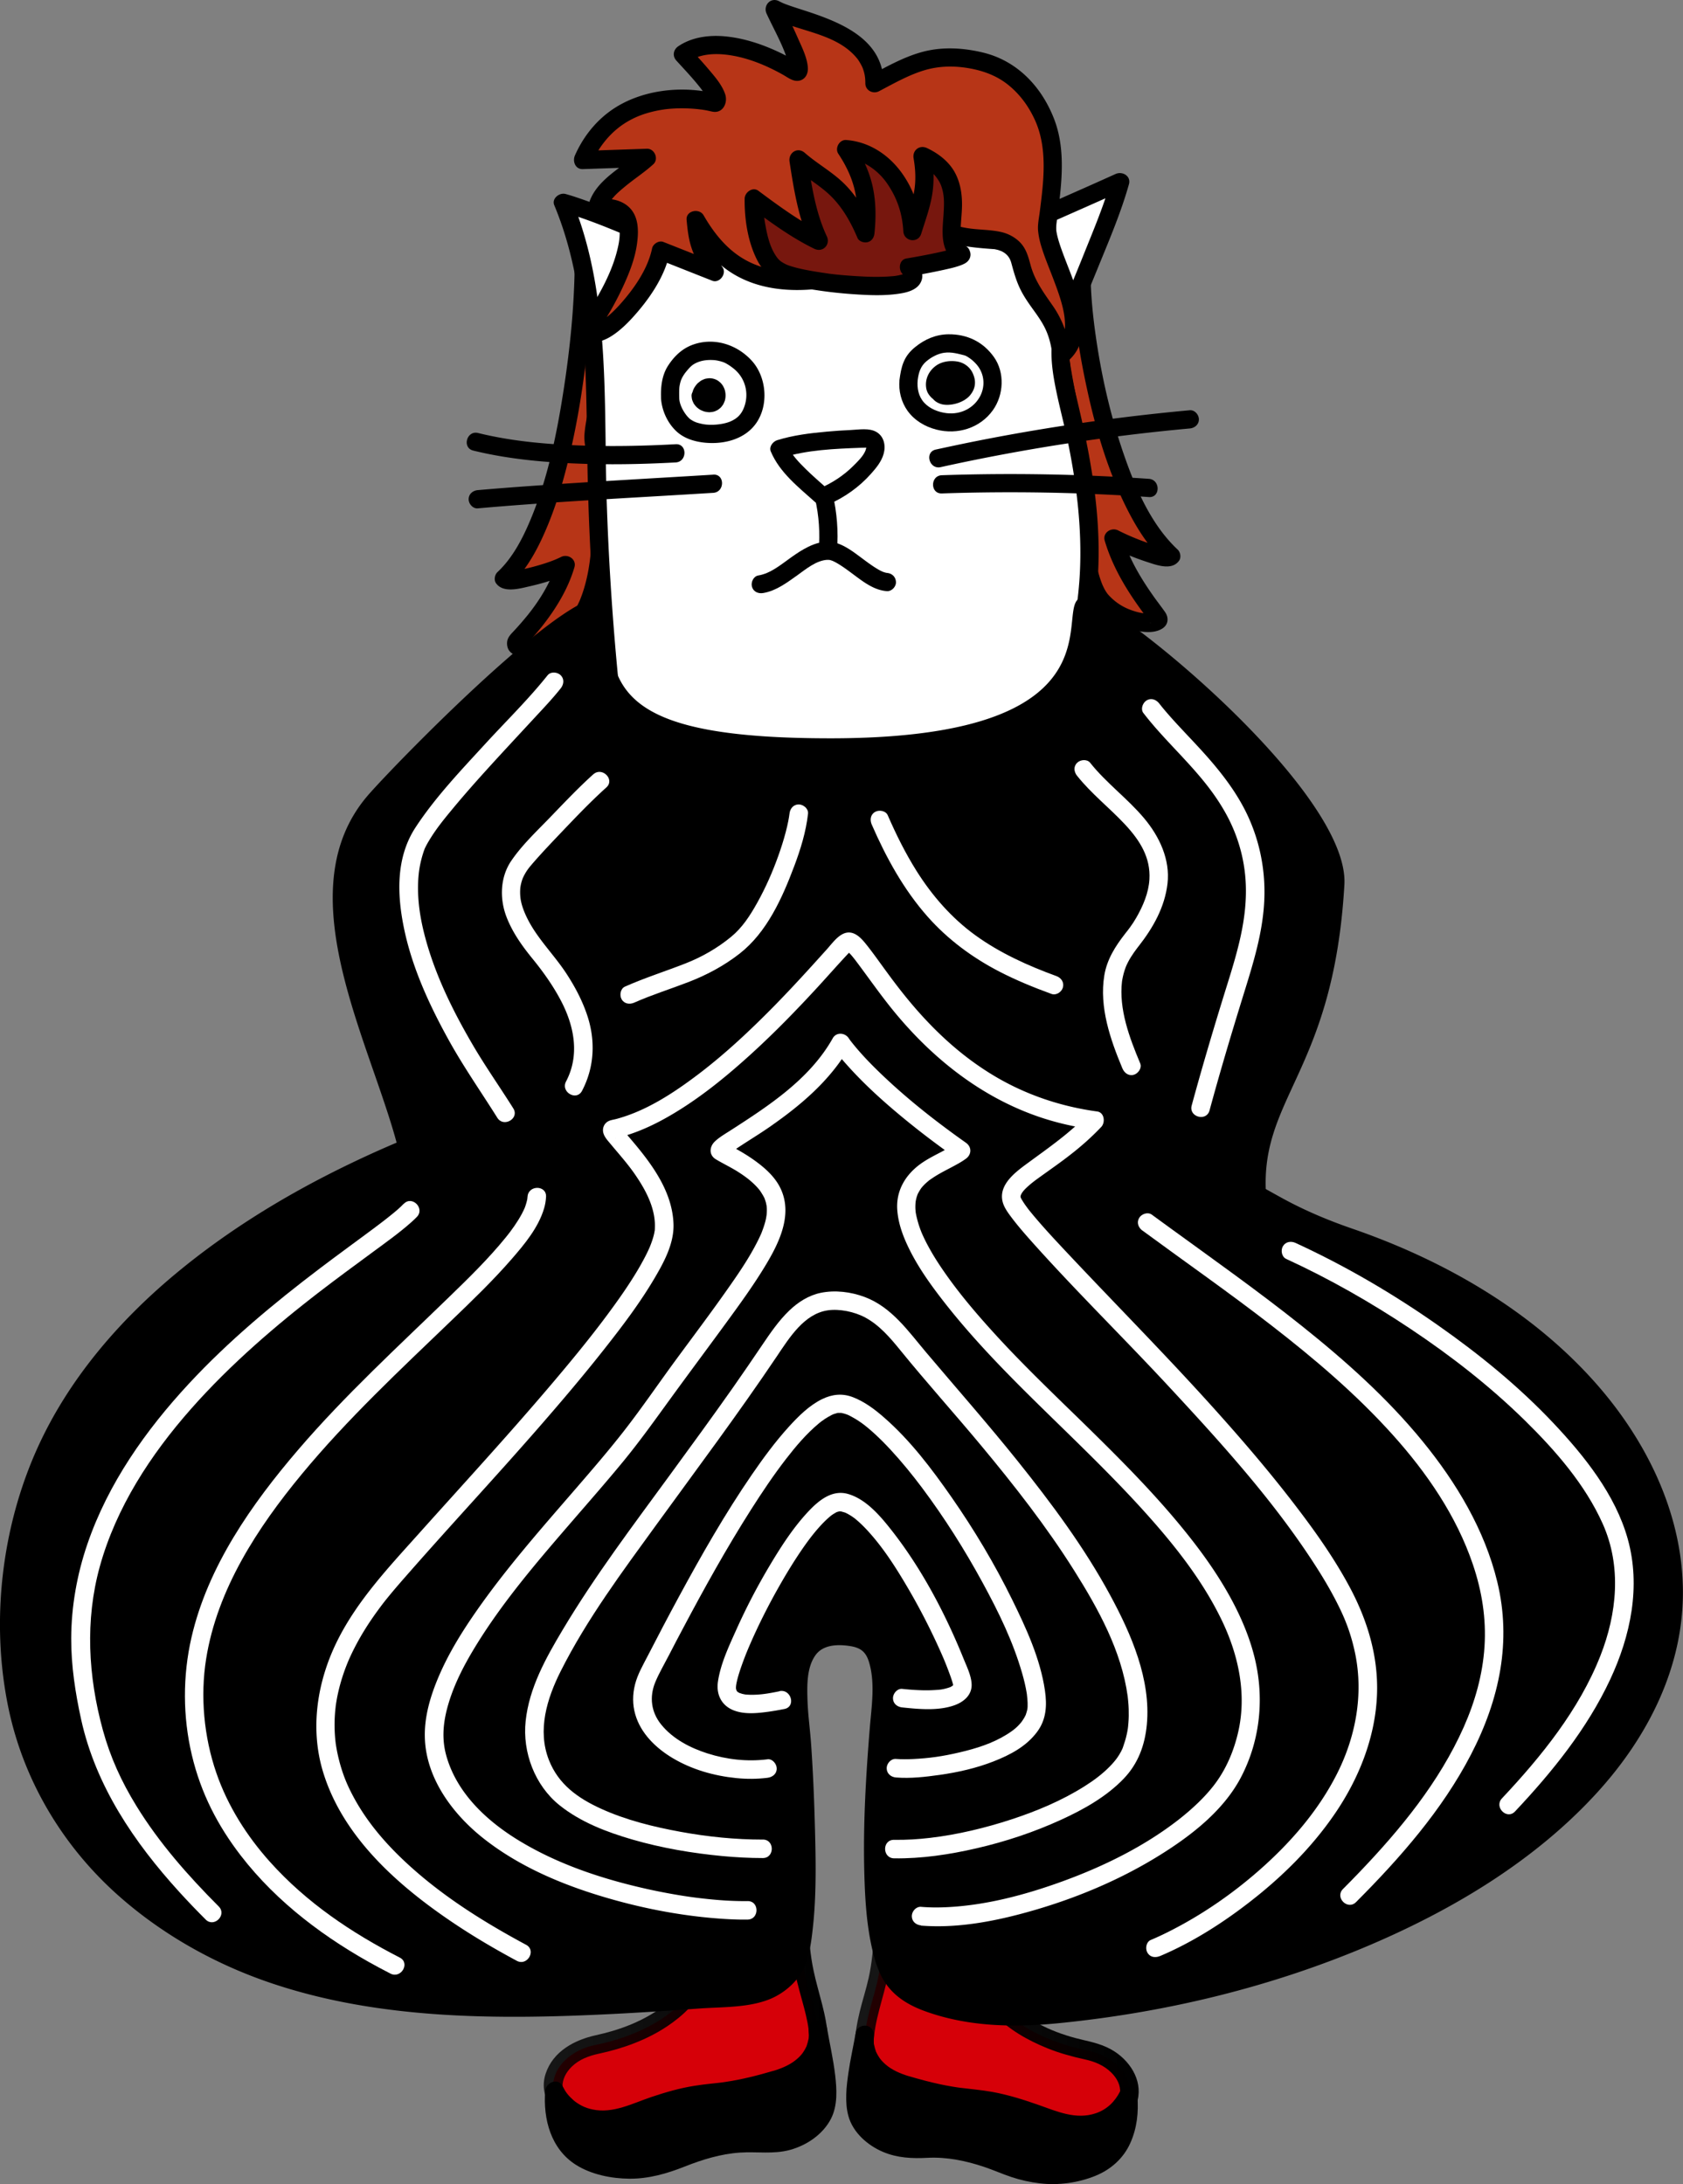 <svg xmlns="http://www.w3.org/2000/svg" xmlns:xlink="http://www.w3.org/1999/xlink" viewBox="0 0 415.72 539.48">
  <rect x="0" y="0" width="415.72" height="539.48" fill="#808080" stroke="none"/>
  <defs>
    <linearGradient id="a" x1="135.86" y1="458.21" x2="202.94" y2="458.21" gradientUnits="userSpaceOnUse">
      <stop offset="0" stop-opacity=".83"/>
      <stop offset="1"/>
    </linearGradient>
    <linearGradient id="b" x1="179.78" y1="440.72" x2="187.52" y2="440.72" xlink:href="#a"/>
    <linearGradient id="c" x1="177.4" y1="403.43" x2="184.43" y2="403.43" xlink:href="#a"/>
    <linearGradient id="d" x1="178.01" y1="416.84" x2="186.59" y2="416.84" xlink:href="#a"/>
    <linearGradient id="e" x1="178.57" y1="431.98" x2="188" y2="431.98" xlink:href="#a"/>
    <linearGradient id="f" x1="212.67" y1="459.58" x2="279.75" y2="459.58" xlink:href="#a"/>
    <linearGradient id="g" x1="228.09" y1="442.08" x2="235.83" y2="442.08" xlink:href="#a"/>
    <linearGradient id="h" x1="231.19" y1="404.79" x2="238.21" y2="404.79" xlink:href="#a"/>
    <linearGradient id="i" x1="229.02" y1="418.19" x2="237.61" y2="418.19" xlink:href="#a"/>
    <linearGradient id="j" x1="227.61" y1="433.34" x2="237.04" y2="433.34" xlink:href="#a"/>
  </defs>
  <path d="M193.76 390.54c1.12 21.17 2.18 46.5 3.3 67.67.57 10.85-.54 21.76 2.47 32.34 2.41 8.47 5.56 19.06-2.69 24.49-6.58 4.32-14.62 2.27-22.84 3.86-6.19 1.2-11.42 4.49-17.32 6.43s-13.61-.68-17.63-4.74c-5.63-5.68-.74-13.7 7.9-15.46 13.5-2.75 22.62-9.45 25.35-16.38 5.19-13.17-6.53-68.92-10.07-96.2 11.6 1.89 18.33 1.97 31.54-2Z" fill="#d60008"/>
  <path d="M191.45 390.54c.73 13.78 1.35 27.56 2 41.35.32 6.81.65 13.61.99 20.41s.42 14.14.6 21.22c.09 3.7.34 7.4.87 11.06.47 3.23 1.34 6.33 2.2 9.47 1.26 4.59 2.76 9.99 1.04 14.66-1.95 5.31-8.11 6.67-13.13 6.96-3.28.19-6.57.16-9.84.56s-6.63 1.33-9.8 2.62c-5.42 2.21-10.92 5.74-16.99 4.51-2.65-.54-5.25-1.61-7.41-3.26-1.59-1.22-2.98-2.95-3.03-4.7s.82-3.53 2.3-4.96c1.87-1.81 4.25-2.67 6.75-3.2 5.9-1.27 11.78-3.39 16.82-6.76 3.81-2.55 7.39-5.89 9.28-10.14 1.16-2.6 1.52-5.44 1.69-8.26.51-8.14-.45-16.41-1.41-24.48-2.37-19.95-6.15-39.68-9.08-59.55l-.42-2.91c-.16-1.12-.23-1.66-.36-2.62l-2.92 2.22c5.21.84 10.48 1.54 15.78 1.28 5.79-.29 11.45-1.63 16.99-3.28 2.84-.85 1.63-5.3-1.23-4.45-5.14 1.54-10.38 2.85-15.76 3.12-4.88.24-9.74-.34-14.55-1.11-1.28-.21-3.13.58-2.92 2.22 2.6 19.95 6.54 39.7 9.17 59.65 1.17 8.84 2.29 17.81 2.2 26.75-.02 1.56-.08 3.13-.23 4.68-.02.18-.15 1.28-.06.63l-.15.99c-.11.59-.23 1.18-.4 1.76-.41 1.47-1.1 2.74-2.14 4.15-1.14 1.55-2.82 3.16-4.46 4.4-4.86 3.68-10.73 5.87-16.64 7.16-5.31 1.16-10.57 3.98-12.4 9.45s1.81 10.21 6.31 12.91c5.41 3.25 11.87 4.11 17.8 1.9 6.34-2.36 12.15-5.72 19.02-6.3s13.78.24 19.71-3.42c4.89-3.02 7.03-8.19 6.83-13.81s-2.36-11.17-3.53-16.79c-1.56-7.45-1.29-15.13-1.4-22.7-.1-6.95-.6-13.89-.94-20.83-.69-14.26-1.33-28.53-2.04-42.79-.16-3.27-.33-6.53-.5-9.8-.16-2.95-4.77-2.97-4.61 0Z" fill="url(#a)"/>
  <path d="M191.73 513.69c-18.36 5.42-15.38.8-35.63 8.42-11.11 4.18-17.07-1.52-19.14-5.67-.6 7.16 1.36 14.82 9.41 17.7 7.53 2.69 14.18 2 21.5-.99 5.98-2.44 12.67-4.29 19.34-3.78 11.47.88 15.38-5.93 16.06-7.26 2.45-4.78-.35-15.35-1.29-20.86 0 0 1.82 8.86-10.25 12.43Z"/>
  <path d="M191.12 511.46c-3.93 1.16-7.91 2.18-11.96 2.77-.18.03-.36.05-.54.08-.41.06.54-.07-.12.02-.3.04-.6.08-.91.11-.67.08-1.34.15-2.01.22-1.36.15-2.72.31-4.07.53-3.61.57-7.12 1.59-10.58 2.75-4.63 1.56-9.53 4.17-14.55 3.09-.99-.21-1.83-.49-2.67-.92-.79-.41-1.58-.94-2.06-1.37-1.31-1.19-1.89-1.9-2.68-3.46-1.12-2.2-4.13-.94-4.3 1.16-.54 6.96 1.4 14.37 7.63 18.29 3.8 2.39 8.75 3.37 13.19 3.4 4.76.03 9.26-1.26 13.64-3s8.97-3.14 13.68-3.45c4.17-.28 8.24.46 12.35-.67s8.1-3.81 10.09-7.67c1.69-3.29 1.46-7.27 1.04-10.84-.48-3.99-1.38-7.9-2.06-11.85l-4.45 1.23c.1.48-.03-.71-.03-.21 0 .33.04.65.04.98 0 .21-.02.42-.03.63 0 .14-.03.28-.04.42.02-.24.09-.44 0-.09-.14.59-.27 1.17-.48 1.75-.15.41.09-.19-.03.07-.07.15-.14.3-.22.45-.16.32-.34.62-.54.92-.39.6-.76 1.01-1.45 1.64-1.59 1.45-3.76 2.39-5.87 3.03-2.83.86-1.63 5.32 1.23 4.45 4.78-1.45 9.26-4.18 11.19-8.98.79-1.95 1.09-4.21.67-6.28-.24-1.22-1.7-1.92-2.84-1.61-1.3.36-1.82 1.61-1.61 2.84.53 3.04 1.21 6.05 1.68 9.1.44 2.83.88 6.1.21 8.83-.2.81-.29 1.05-.71 1.74-.14.24-.3.46-.45.69-.08.13-.42.54-.02.05-.13.17-.27.33-.41.49-1.34 1.54-2.67 2.5-4.49 3.24-3.2 1.3-6.39 1.08-9.76.99-4.45-.13-8.94.7-13.18 2s-8.09 3.25-12.39 4.09c-4.06.79-8.19.46-12.12-.78-3.36-1.06-6.08-3.03-7.58-6.29-1.37-2.97-1.53-6.36-1.28-9.57l-4.3 1.16c1.56 3.07 4.24 5.59 7.4 6.95 5.02 2.17 10.3 1.28 15.27-.57 4.29-1.59 8.66-3.1 13.16-4.01.7-.14 1.41-.27 2.12-.38.17-.03 1.12-.16.57-.09l.95-.12c1.35-.16 2.7-.29 4.05-.46 4.71-.6 9.3-1.69 13.86-3.03 2.84-.84 1.63-5.29-1.23-4.45Z"/>
  <path d="M178.24 394.52c3.09 23.95 5.05 48.05 5.83 72.18.22 6.77.34 13.54.38 20.31.02 2.97 4.63 2.97 4.61 0a751.628 751.628 0 0 0-6.21-92.49c-.16-1.24-.95-2.31-2.31-2.31-1.12 0-2.47 1.06-2.31 2.31Z" fill="url(#b)"/>
  <path d="m177.41 405.7 7.01.09c1.21.02 2.36-1.07 2.31-2.31s-1.01-2.29-2.31-2.31l-7.01-.09c-1.21-.02-2.36 1.07-2.31 2.31s1.01 2.29 2.31 2.31Z" fill="url(#c)"/>
  <path d="M178.02 419.09c2.85.04 5.71.07 8.56.11 1.21.02 2.36-1.07 2.31-2.31s-1.01-2.29-2.31-2.31c-2.85-.04-5.71-.07-8.56-.11-1.21-.02-2.36 1.07-2.31 2.31s1.01 2.29 2.31 2.31Z" fill="url(#d)"/>
  <path d="M178.61 434.52c3.12-.15 6.24-.3 9.35-.46 1.2-.06 2.36-1.02 2.31-2.31-.05-1.2-1.02-2.37-2.31-2.31-3.12.15-6.24.3-9.35.46-1.2.06-2.36 1.02-2.31 2.31.05 1.2 1.02 2.37 2.31 2.31Z" fill="url(#e)"/>
  <path d="M221.86 391.9c-1.12 21.17-2.18 46.5-3.3 67.67-.57 10.85.54 21.76-2.47 32.34-2.41 8.47-5.56 19.06 2.69 24.49 6.58 4.32 14.62 2.27 22.84 3.86 6.19 1.2 11.42 4.49 17.32 6.43 5.9 1.93 13.61-.68 17.63-4.74 5.63-5.68.74-13.7-7.9-15.46-13.5-2.75-22.62-9.45-25.35-16.38-5.19-13.17 6.53-68.92 10.07-96.2-11.6 1.89-18.33 1.97-31.54-2Z" fill="#d60008"/>
  <path d="M219.55 391.9c-.74 14.08-1.38 28.17-2.04 42.25-.33 7.07-.67 14.14-1.03 21.21s-.28 14.6-.59 21.9c-.16 3.77-.5 7.53-1.31 11.22-.62 2.82-1.53 5.56-2.21 8.36-1.27 5.27-2.09 11.08.35 16.14 2.78 5.79 9.28 8 15.24 8.55 3.38.31 6.79.22 10.17.54s6.43 1.22 9.49 2.44 6.27 2.8 9.5 3.97c3.03 1.1 6.05 1.36 9.24.89 5.22-.77 11.63-3.75 13.99-8.78s-.1-10.2-4.24-13.32c-2.43-1.83-5.19-2.64-8.11-3.3-3.14-.71-6.26-1.66-9.19-2.99-4.37-1.97-8.9-4.82-11.63-8.7-1-1.42-1.62-2.59-2.02-4.07-.15-.54-.26-1.08-.36-1.63-.06-.33-.11-.66-.15-.99.09.63-.06-.6-.08-.81-.75-7.93.19-16.08 1.09-23.96 2.31-20.35 6.25-40.47 9.21-60.73.3-2.07.59-4.14.86-6.21.21-1.64-1.64-2.43-2.92-2.22-4.81.78-9.67 1.36-14.55 1.11-5.38-.27-10.62-1.58-15.76-3.12-2.85-.85-4.07 3.6-1.23 4.45 5.54 1.65 11.2 2.99 16.99 3.28 5.29.27 10.56-.44 15.78-1.28l-2.92-2.22c-.12.94-.18 1.4-.34 2.49s-.3 2.12-.46 3.17c-.33 2.23-.67 4.47-1.03 6.7-.76 4.84-1.56 9.67-2.35 14.5-1.68 10.28-3.35 20.55-4.75 30.87-1.21 8.96-2.37 18.01-2.46 27.07-.03 3.15.07 6.34.67 9.44.67 3.48 2.51 6.54 4.91 9.12 3.68 3.97 8.52 6.71 13.49 8.71 3.01 1.21 6.11 2.05 9.27 2.74 2.39.52 4.66 1.48 6.42 3.22 1.46 1.44 2.31 3.15 2.19 4.99s-1.64 3.56-3.31 4.77c-2.22 1.6-4.81 2.65-7.5 3.13s-5.3.06-7.93-.92c-3.08-1.15-6.04-2.6-9.1-3.82s-6.43-2.12-9.84-2.51c-6-.69-12.88.45-18.33-2.71-4.45-2.58-5.3-7.24-4.76-12.02.67-5.9 3.05-11.46 3.86-17.35 1.02-7.33.78-14.7.96-22.08.16-6.75.64-13.5.96-20.25.67-13.82 1.29-27.64 1.97-41.46.16-3.27.33-6.53.5-9.8.16-2.97-4.46-2.96-4.61 0Z" fill="url(#f)"/>
  <path d="M223.88 515.04c18.36 5.42 15.38.8 35.63 8.42 11.11 4.18 17.07-1.52 19.14-5.67.6 7.16-1.36 14.82-9.41 17.7-7.53 2.69-14.18 2-21.5-.99-5.98-2.44-12.67-4.29-19.34-3.78-11.47.88-15.38-5.93-16.06-7.26-2.45-4.78.35-15.35 1.29-20.86 0 0-1.82 8.86 10.25 12.43Z"/>
  <path d="M223.27 517.27c4.07 1.2 8.19 2.24 12.4 2.83 1.52.21 3.04.38 4.56.55.57.06 1.13.13 1.7.2.65.08-.49-.07.16.02l.4.06c.41.06.82.13 1.23.2 4.13.73 8.15 2.02 12.1 3.43 5.14 1.83 10.34 3.68 15.81 1.97 3.86-1.2 7.18-3.97 9.02-7.57l-4.3-1.16c.45 5.71-.76 11.92-6.25 14.83-3.54 1.87-7.95 2.46-11.9 2.19-4.31-.29-8.18-1.96-12.17-3.43s-8.53-2.63-12.98-2.95c-3.7-.27-7.41.49-11.06-.44-1.27-.32-2.2-.68-3.3-1.29s-1.46-.88-2.28-1.66c-.31-.29-.6-.6-.88-.91-.11-.12-.21-.25-.31-.37-.22-.25.22.35-.08-.12-.27-.41-.55-.81-.77-1.25-.17-.32-.32-.79-.45-1.37-.16-.68-.21-1.3-.24-2.05-.07-1.83.08-3.67.31-5.48.45-3.45 1.26-6.84 1.85-10.27.21-1.23-.33-2.48-1.61-2.84-1.14-.31-2.59.38-2.84 1.61-.41 2.08-.11 4.33.67 6.28 1.94 4.8 6.41 7.53 11.19 8.98 2.85.87 4.06-3.59 1.23-4.45-2.07-.63-4.21-1.54-5.78-2.94-.68-.6-1.13-1.11-1.49-1.64-.2-.3-.38-.6-.55-.92-.08-.15-.15-.3-.23-.46-.28-.58.14.42-.07-.16-.2-.55-.33-1.1-.46-1.67-.15-.65 0 .39-.05-.34-.01-.21-.03-.42-.03-.64 0-.34.03-.67.04-1 .01-.55-.12.65-.02.17l-4.45-1.23c-.58 3.34-1.34 6.64-1.82 9.99s-.95 7.21-.01 10.66c1.12 4.11 4.78 7.29 8.58 8.89 3.52 1.49 7.18 1.65 10.95 1.45 4.77-.25 9.46.72 13.97 2.23 2.27.76 4.45 1.74 6.72 2.5s4.69 1.3 7.12 1.58c4.57.53 9.39-.13 13.65-1.85 3.79-1.53 6.92-4.28 8.62-8.04s2.09-7.66 1.78-11.62c-.16-2.1-3.18-3.36-4.3-1.16-1.26 2.47-3.22 4.43-5.99 5.36-4.86 1.64-9.48-.42-14.04-2.03-3.75-1.32-7.56-2.53-11.47-3.24-2.66-.48-5.36-.7-8.04-1.04-.45-.06-.11-.01-.01 0l-.65-.09c-.46-.07-.92-.14-1.38-.22-.96-.16-1.92-.35-2.88-.55-2.59-.56-5.16-1.25-7.7-2-2.85-.84-4.07 3.61-1.23 4.45Z"/>
  <path d="M232.77 395.87a754.852 754.852 0 0 0-5.83 72.18c-.22 6.77-.34 13.54-.38 20.31-.02 2.97 4.6 2.97 4.61 0a751.628 751.628 0 0 1 6.21-92.49c.16-1.24-1.17-2.31-2.31-2.31-1.38 0-2.15 1.07-2.31 2.31Z" fill="url(#g)"/>
  <path d="m238.2 402.44-7.01.09c-1.21.02-2.36 1.05-2.31 2.31s1.01 2.32 2.31 2.31l7.01-.09c1.21-.02 2.36-1.05 2.31-2.31s-1.01-2.32-2.31-2.31Z" fill="url(#h)"/>
  <path d="M237.6 415.83c-2.85.04-5.71.07-8.56.11-1.21.02-2.36 1.05-2.31 2.31s1.01 2.32 2.31 2.31c2.85-.04 5.71-.07 8.56-.11 1.21-.02 2.36-1.05 2.31-2.31s-1.01-2.32-2.31-2.31Z" fill="url(#i)"/>
  <path d="M237 431.26c-3.12-.15-6.24-.3-9.35-.46-1.21-.06-2.36 1.1-2.31 2.31.06 1.3 1.01 2.24 2.31 2.31 3.12.15 6.24.3 9.35.46 1.21.06 2.36-1.1 2.31-2.31-.06-1.3-1.01-2.24-2.31-2.31Z" fill="url(#j)"/>
  <path d="M267.17 68.26c.26 17.63 7.42 55.41 22.17 69.07-.8 1.4-10.31-2.34-14.31-4.39 2.95 10.29 11.29 19.5 11.2 19.99-.27 1.56-8.95 1.36-14.18-4.59-5.75-6.55-4.61-29.42-6.39-39.64-.63-3.66-4.82-21.69-3.97-25.3" fill="#b73517"/>
  <path d="M264.92 68.26c.15 9.42 1.63 18.88 3.64 28.07 2.26 10.39 5.37 20.81 10.3 30.28 2.33 4.48 5.18 8.85 8.9 12.32l-.35-2.73c.28-.4.9-.97 1.23-.81-.08-.04-.37 0-.45 0-.62-.07.08.04-.35-.04-.22-.04-.44-.09-.66-.14-1.27-.29-2.52-.7-3.76-1.14-2.47-.87-4.9-1.88-7.23-3.06-1.68-.86-3.89.57-3.31 2.54 1.4 4.76 3.71 9.22 6.41 13.36.99 1.53 2.04 3.01 3.12 4.48.56.75 1.1 1.79 1.78 2.43.03.03.04.09.07.12-.53-.45-.23-1.72.13-2.15.05-.06.65-.59.35-.34-.11.09-.4.08.21-.08-.11.03-.75.18-.43.13.38-.07-.21.02-.23.02-.2 0-.4.02-.6.02-1.51 0-2.87-.33-4.45-.91a13.63 13.63 0 0 1-4.82-3.05c-.35-.34-.69-.7-1-1.09.28.36-.13-.21-.21-.34-.19-.29-.36-.6-.52-.91-.09-.17-.42-.9-.33-.69-1.31-3.11-1.85-6.6-2.25-9.93-.5-4.09-.75-8.2-1-12.31-.22-3.67-.39-7.34-.81-10.99-.3-2.6-.82-5.14-1.35-7.7-.79-3.81-1.57-7.62-2.23-11.46-.32-1.86-.56-3.36-.73-5.04-.07-.69-.13-1.38-.14-2.07v-.78c0-.79-.08.22.02-.24.6-2.82-3.73-4.03-4.34-1.2s.12 6.05.56 8.86c.6 3.82 1.37 7.61 2.14 11.39.3 1.48.61 2.95.91 4.43l.27 1.36.12.66.09.56c.01.08.11.8.07.47.51 3.89.67 7.83.9 11.74.26 4.37.53 8.75 1.09 13.1.5 3.85 1.13 7.73 2.72 11.3 1.69 3.79 5.11 6.42 8.88 7.97 2.72 1.12 7.09 2.3 9.82.58 1.55-.98 1.63-2.73.65-4.12s-1.96-2.63-2.9-3.97c-3.21-4.55-6.09-9.44-7.67-14.81l-3.31 2.54c3.03 1.54 6.23 2.85 9.46 3.91 2.37.78 6.14 2.2 7.92-.32.55-.78.33-2.09-.35-2.73-6.59-6.16-10.43-15.18-13.35-23.64-3.37-9.79-5.65-20-7.05-30.26-.61-4.49-1.04-9.05-1.11-13.59-.05-2.89-4.55-2.9-4.5 0Z"/>
  <path d="M144.19 66.36c-.26 17.63-4.98 62.89-19.72 76.55.8 1.4 11.26-1.39 15.26-3.44-2.95 10.29-11.97 18.57-12.15 19.04-1 2.59 8.95 2.32 14.18-3.64 5.75-6.55 8.96-20.3 4.89-46.17-.58-3.67 4.82-21.69 3.97-25.3" fill="#b73517"/>
  <path d="M141.94 66.36c-.15 9.73-1.13 19.49-2.59 29.11-1.71 11.26-4.02 22.82-8.49 33.32-1.98 4.66-4.42 9.19-7.99 12.53-.67.63-.91 1.94-.35 2.73 1.78 2.53 5.9 1.31 8.38.75 3.39-.78 6.84-1.81 9.95-3.38l-3.31-2.54c-1.41 4.79-4.08 9.17-7.2 13.05a73.943 73.943 0 0 1-3.39 3.9c-.8.86-1.65 1.65-1.7 2.91-.17 4.23 5.81 3.76 8.45 3.19 4.34-.93 8.17-3.4 10.82-6.94 4.12-5.51 5.45-12.77 5.96-19.47.39-5.1.23-10.24-.2-15.33-.27-3.24-.67-6.46-1.13-9.67-.11-.79-.27-1.59-.36-2.39.09.85.03.1.04-.1.01-.28.02-.56.04-.83.01-.14.03-.29.04-.43 0-.07.09-.74.05-.46.51-3.79 1.67-8.42 2.53-12.5.43-2.03.84-4.07 1.13-6.13.23-1.6.48-3.24.14-4.84-.6-2.83-4.94-1.63-4.34 1.2.11.53.04-.52 0 .1-.01.25 0 .5 0 .75a13 13 0 0 1-.06.88c-.02.16-.12 1.04-.06.62-.23 1.72-.57 3.43-.92 5.13-.76 3.74-1.65 7.47-2.35 11.22-.28 1.51-.55 3.03-.66 4.56-.14 1.95.39 3.92.65 5.84.71 5.34 1.17 10.72 1.19 16.11.01 4.02-.21 8.06-.94 11.93-.3 1.6-.69 3.19-1.19 4.74-.22.7-.47 1.38-.74 2.06-.05.13-.1.26-.16.39.19-.44-.08.17-.1.22-.14.3-.28.6-.43.9-.55 1.09-1.19 2.13-1.9 3.13-.34.47.3-.36-.06.08-.07.09-.14.17-.21.26-.25.3-.51.59-.78.87-.72.74-1.51 1.36-2.39 1.9-1.67 1.02-3.52 1.7-5.45 2.03-.45.07-1.17.14-1.88.11-.17 0-.33-.02-.49-.04-.37-.04.52.12-.02-.02-.1-.03-.21-.05-.31-.08-.37-.11.29.32-.02-.02.28.3.6.48.62 1.16 0 .29-.11.58-.22.78-.04.07-.48.51-.2.27.33-.29.62-.67.92-1 1.24-1.34 2.43-2.71 3.56-4.13 3.49-4.41 6.47-9.25 8.07-14.68.58-1.98-1.62-3.39-3.31-2.54-2.22 1.12-5.07 1.97-7.69 2.64-.72.18-1.45.36-2.19.5-.27.06-.54.11-.82.16-.09.02-.96.15-.65.11-.48.06-.96.09-1.45.1-.42.01-.55-.23-.16.01-.6-.37.85.83.77.72l-.35 2.73c3.41-3.19 5.88-7.34 7.84-11.55 2.42-5.19 4.23-10.65 5.7-16.17 3.07-11.51 4.84-23.39 5.95-35.25.47-5.05.81-10.11.89-15.18.05-2.9-4.45-2.9-4.5 0Z"/>
  <path d="M147.1 160.22c-25.45 36.29-30.57 84.52-34.42 103.76-6 30.04-13.6 49.28 3.12 136.11 3.89 20.18 13.18 41.18 16.96 53.35 14.78 47.71 25.62 36.3 29.12 34.23 9.3-5.47-.76-51.59 3.77-63.7 7.34-19.64 28.06-19.64 39.98-20.47 18.27-1.28 31.48 1.13 40.35 19.59 4.22 8.78-3.58 75.61 23.62 56.67 5.86-4.08 24.74-56.64 26-63.67 10.06-55.96 11.77-70.47 6.58-126.21-2.03-21.85-4.22-81.32-35.73-127.87" fill="#fff"/>
  <path d="M145.15 159.09c-12.54 17.97-20.43 38.83-25.83 59.95-3.86 15.08-5.99 30.45-9.08 45.68-1.89 9.32-4.04 18.57-5.31 28-1.65 12.27-1.85 24.65-1.16 37 1.14 20.28 4.26 40.45 7.88 60.42 1.18 6.51 2.33 13.03 3.99 19.43 1.56 6.04 3.45 11.98 5.48 17.88 3.48 10.1 7.29 20.07 10.61 30.23 2.88 8.83 6.11 18 11.26 25.8 2.39 3.61 5.54 7.51 9.89 8.76 5.21 1.49 11.6-2.23 13.53-7.07 2.3-5.76 1.91-12.78 1.74-18.85-.23-7.99-.94-15.96-1.31-23.94-.16-3.49-.28-6.99-.15-10.48.1-2.64.18-4.68 1.04-7.14 2.81-8.05 9.49-13.58 17.46-16.11 6.9-2.19 14.16-2.48 21.33-2.94 8.17-.52 17.06-.57 24.45 3.48 3.57 1.96 6.61 4.78 8.98 8.09 1.47 2.06 2.7 4.25 3.85 6.5.57 1.11 0-.3.28.66.09.31.18.61.25.93.08.37.15.74.21 1.11.03.21.06.41.1.62.04.3-.04-.35.03.23.12 1.01.21 2.02.29 3.03.19 2.55.29 5.1.4 7.65.24 6.04.44 12.09.96 18.12s1.17 11.82 2.94 17.44c1.29 4.11 3.37 8.75 7.43 10.79 4.61 2.32 9.85.28 13.79-2.47 3.49-2.43 5.36-7.3 7.11-11.01 3.09-6.56 5.81-13.29 8.44-20.05s5.26-13.91 7.68-20.94c1.45-4.23 3.09-8.53 4.01-12.92 2.35-11.23 4.07-22.66 5.79-34 1.39-9.17 2.56-18.37 3.2-27.62 1.39-20.16-.02-40.35-1.81-60.43-1.34-15-2.41-30.01-4.65-44.91-3.08-20.51-8.1-40.79-16.18-59.93-4.31-10.19-9.48-20-15.66-29.17-1.61-2.39-5.51-.14-3.89 2.27 12.35 18.31 20.54 39.02 25.91 60.37 4.3 17.08 6.75 34.53 8.31 52.05s3.39 35.73 3.92 53.66-.91 35.72-3.62 53.47c-1.69 11.05-3.35 22.21-5.67 33.15-.93 4.4-2.58 8.72-4.04 12.97-4.65 13.52-9.6 27.09-15.73 40.03-1.07 2.26-2.18 4.52-3.48 6.66-.24.4-.49.8-.76 1.19-.1.15-.21.3-.31.44-.29.41.27-.28-.12.15-.19.21-.39.42-.59.62-.42.44.4-.26.01 0-.36.24-.72.49-1.09.72-1.04.65-2.28 1.32-3.12 1.62-.49.18-.99.34-1.5.46-.25.06-.51.11-.76.15.54-.08-.28.02-.41.02-.43 0-.86 0-1.29-.04.57.06-.64-.18-.92-.26-.49-.15.22.13-.13-.04-.19-.09-.38-.19-.57-.3s-.37-.23-.55-.35c-.45-.29.03.05-.2-.15-.34-.3-.67-.61-.98-.96-.14-.15-.27-.31-.4-.47.12.15-.05-.06-.25-.36a21.55 21.55 0 0 1-1.54-2.79c-.19-.4-.1-.21-.2-.45s-.19-.48-.28-.72c-.23-.61-.44-1.23-.63-1.86-.39-1.26-.71-2.54-1-3.83-1.25-5.7-1.73-11.42-2.09-17.3s-.48-11.49-.78-17.23c-.18-3.59-.11-7.72-1.45-11.11-3.12-7.92-9.58-15.17-17.43-18.56-8-3.46-16.91-3.4-25.45-2.82-7.11.48-14.31.82-21.16 2.96-8.23 2.57-15.32 7.79-19.2 15.62-2.87 5.79-2.95 11.98-2.79 18.33.2 7.85.9 15.68 1.28 23.52.32 6.5.83 13.65-.64 19.86-.29 1.22-.57 2.07-.97 2.81-.11.21-.24.41-.37.61-.22.35-.12.17-.1.14-.14.16-.29.31-.44.45-.37.35.3-.18-.22.14-.62.39-1.22.82-1.85 1.2-.41.25-.82.46-1.24.68-.63.33.43-.1-.2.08-.25.07-.49.17-.75.24s-.53.11-.79.16c.74-.15-.03 0-.35 0-.28 0-.55-.02-.83-.04.69.04-.17-.04-.51-.13-.21-.06-.97-.33-.71-.22.2.08-.64-.32-.89-.46-.35-.2-.67-.42-1-.65-.42-.29.15.13-.16-.12l-.63-.54c-1.96-1.77-3.26-3.6-4.65-5.84-5.17-8.35-8.33-17.92-11.25-27.23-3.07-9.8-7.01-19.31-10.28-29.03-2-5.94-3.83-11.93-5.3-18.02s-2.59-12.61-3.72-18.94c-1.97-11-3.74-22.04-5.11-33.12-1.87-15.08-3.1-30.32-2.45-45.53.44-10.21 1.81-19.48 3.85-29.49.92-4.49 1.9-8.97 2.81-13.46 1.29-6.42 2.29-12.89 3.45-19.33 3.47-19.17 8.04-38.24 15.53-56.28 4.12-9.92 9.2-19.47 15.35-28.28 1.66-2.38-2.24-4.63-3.89-2.27Z"/>
  <path d="M140.61 212.93c1.62 6.03.54 4.58 5.05 8.91 14.47 13.87 31.13 73.08 11.31 76.07-9.3 1.4-13.95-19.54-15.04-25.79-2.28-13-19.44-20.78-25.14-25.51" fill="#fff"/>
  <path d="M138.44 213.53c.66 2.47.96 5.07 2.71 7.05 1.61 1.82 3.52 3.33 5.07 5.22.08.1.16.2.23.29.21.26-.21-.28 0 0 .16.21.31.42.47.63.34.47.67.94.99 1.42.67 1 1.3 2.02 1.91 3.05 1.35 2.31 2.56 4.71 3.68 7.14 4.85 10.54 8.5 22.79 9.83 34.23.31 2.68.5 5.38.48 8.08-.02 2.54-.17 4.58-.6 6.69-.21.99-.47 1.98-.81 2.93-.08.22-.16.43-.25.65.18-.47-.04.08-.11.24-.2.42-.41.82-.65 1.22-.11.18-.22.36-.34.53-.04.06-.44.6-.23.33s-.21.24-.26.29a7 7 0 0 1-.46.48c-.14.14-.29.26-.43.4-.43.41.18-.09-.12.1-.35.22-.69.44-1.06.64-.09.05-.18.08-.26.13-.27.14.41-.16.13-.05-.19.07-.37.14-.56.2-.42.13-.85.24-1.28.31.55-.09-.19 0-.36.01-.14 0-.87-.06-.37.01-.25-.04-.5-.1-.75-.17l-.36-.12c-.57-.2.37.21-.17-.08-.23-.12-.46-.25-.69-.39-.12-.08-.66-.49-.37-.26-.45-.37-.86-.78-1.25-1.21-.78-.86-1.46-1.92-2.15-3.14-2.71-4.85-4.23-10.46-5.4-15.94-.57-2.66-1-5.23-2.14-7.74-1.44-3.18-3.71-5.99-6.18-8.43-4.63-4.56-10.2-7.91-15.56-11.52-.48-.33-.96-.65-1.44-.99-.21-.15-.43-.31-.64-.47-.27-.21.27.21.01.01-.12-.09-.23-.18-.34-.28-.94-.77-2.26-.92-3.18 0-.8.8-.94 2.41 0 3.18 4.63 3.81 10.05 6.54 14.7 10.34 2.63 2.15 5.17 4.55 7.06 7.4 1.68 2.54 2.47 5.14 3.04 8.09 1.11 5.72 2.69 11.46 5.21 16.73 2.34 4.91 6.38 10.35 12.52 9.29 9.71-1.68 10.84-14.05 10.54-21.89-.47-12.39-3.84-24.86-8.42-36.33-2.11-5.27-4.5-10.49-7.59-15.26-1.25-1.93-2.62-3.81-4.2-5.5-.97-1.03-2.04-1.96-3.05-2.96-.19-.19-.38-.38-.56-.58-.15-.16-.44-.6-.16-.16-.11-.17-.21-.37-.33-.54-.23-.33.07.33-.07-.2-.39-1.43-.73-2.86-1.11-4.29-.75-2.8-5.09-1.61-4.34 1.2Z"/>
  <path d="M258.67 219.03c-8.08 9.51-17.06 26.76-17.89 39.22-.46 6.93-9.17 36.41 2.47 39.15 15.02 3.53 15.43-14.14 21.38-25.85 8.9-17.51 27.01-40.83 26.56-51.18" fill="#fff"/>
  <path d="M257.08 217.44c-5.09 6.03-9.23 12.89-12.53 20.05-1.73 3.77-3.26 7.65-4.38 11.64-.9 3.2-1.34 6.41-1.69 9.71l-.06.54c.06-.52.01-.11-.03.15-.07.45-.14.9-.22 1.35-.18 1.04-.37 2.07-.57 3.1-.48 2.56-.96 5.13-1.37 7.7-.87 5.41-1.67 11.04-1.09 16.53.49 4.61 2.11 9.64 6.97 11.22 2.7.88 6.01.99 8.71.1s4.78-2.66 6.45-4.89c3.48-4.66 4.91-10.67 6.85-16.06 2.31-6.45 5.88-12.34 9.43-18.18 4.04-6.67 8.28-13.22 12.17-19.98 2.96-5.15 6.26-10.75 7.4-16.65.21-1.11.36-2.24.33-3.37-.09-2.89-4.59-2.9-4.5 0 .01.43 0 .85-.03 1.28 0 .13-.02.26-.04.39.01-.09.07-.45 0 0-.05.28-.1.55-.16.83-.25 1.15-.6 2.29-1 3.4-.95 2.63-2.23 5.19-3.58 7.71-3.39 6.37-7.28 12.47-11.08 18.61s-7.66 12.15-10.74 18.59c-2.47 5.16-3.88 10.94-6.07 16.07-.97 2.26-2.14 4.49-3.71 6.06-1.42 1.42-3.18 2.22-5.19 2.29-1.3.05-2.59-.1-3.85-.47-.11-.03-.65-.23-.41-.13.26.11-.28-.15-.36-.19-.2-.11-.39-.24-.58-.37.39.28-.06-.06-.2-.2s-.28-.29-.42-.44c-.37-.4.08.16-.13-.17-.27-.41-.51-.83-.73-1.27-.17-.34.08.25-.11-.26-.08-.22-.16-.44-.23-.66a17.094 17.094 0 0 1-.56-2.38c-.02-.1-.12-.79-.07-.41-.08-.59-.12-1.18-.16-1.77a39.72 39.72 0 0 1-.04-3.78c.08-2.55.37-5.38.69-7.72.65-4.65 1.64-9.24 2.41-13.86.35-2.1.44-4.23.8-6.32.62-3.59 1.69-7.1 2.97-10.51 2.7-7.16 6.45-14.02 10.91-20.24.95-1.32 1.94-2.61 2.99-3.85.78-.93.91-2.27 0-3.18-.8-.8-2.39-.93-3.18 0Z"/>
  <path d="M106.14 311.81c8.82-4.93 20.52-9.66 28.19-3.09 7.22 6.18 5.09 18.02.21 26.18-8.9 14.87-25.17 26.96-25.48 44.29-.23 12.66 4.3 19.27 9.08 30.99 2.95 7.25 4.71 15.86 9.79 29.53-9.13-4.92-18.37-8.13-26.43-14.65-8.42-6.81-16.31-14.64-21.15-24.32-5.85-11.71-7.15-29.14-4.42-41.94 5.41-25.36 16.06-36.81 30.21-46.98" fill="#fff"/>
  <path d="M107.27 313.75c4.94-2.75 10.42-5.47 16.14-5.94 5.07-.41 10.11 1.51 12.26 6.41 1.99 4.53 1.02 9.94-.61 14.41-1.84 5.05-5.19 9.53-8.47 13.73-6.86 8.8-15.08 17.31-18.41 28.23-1.77 5.79-1.71 12-.61 17.91s3.52 11.12 5.89 16.45 4.21 10.29 5.84 15.66c2.01 6.62 4.05 13.21 6.45 19.7l3.31-2.54c-5.43-2.91-11.11-5.33-16.54-8.24s-10.08-6.4-14.58-10.45c-8.22-7.39-15.32-16.11-18.47-26.87-2.96-10.13-3.58-21.4-1.58-31.77 1.88-9.73 5.14-19.4 10.52-27.77 4.89-7.59 11.59-13.67 18.87-18.91.98-.71 1.46-1.96.81-3.08-.57-.97-2.09-1.52-3.08-.81-7.01 5.05-13.48 10.71-18.58 17.74-5.99 8.25-9.7 17.96-12.05 27.82a76.05 76.05 0 0 0-.31 33.83c1.19 5.46 3.12 10.74 5.94 15.57 3.07 5.25 7.02 9.98 11.34 14.24 4.95 4.88 10.36 9.46 16.39 12.95 6.16 3.57 12.77 6.27 19.04 9.63 1.59.85 4.03-.59 3.31-2.54-3.98-10.75-6.55-22.02-11.06-32.57-2.34-5.49-5.08-10.86-6.56-16.66s-1.74-12.01-.06-17.75c3.2-10.9 11.88-19.41 18.62-28.21 3.48-4.54 6.74-9.29 8.6-14.75s2.41-11.21.28-16.39c-2.58-6.25-8.77-9.72-15.42-9.53s-13.55 3.3-19.49 6.61c-2.53 1.41-.26 5.3 2.27 3.89Z"/>
  <path d="M151.43 177.04a677.122 677.122 0 0 1-4.06-63.01c-.39-21.63.13-44-8.25-63.94 7.16 1.91 25.75 10.12 28.44 10.53 2.32.36 20.09-4.96 32.84-5.8 27.59-1.82 42.86 3.95 43.85 3.99 1.13.05 2.21-.43 3.24-.89 6.44-2.92 22.79-10.09 29.23-13.01-2.21 7.93-12.07 31.39-13.15 33.76-3.08 6.75-1.1 14.6.62 21.81 6.79 28.36 7.37 49.01-3.05 76.25" fill="#fff"/>
  <path d="M153.68 177.04c-1.93-17.41-3.2-34.9-3.79-52.41-.55-16.33.05-32.79-2.03-49.03-1.14-8.95-3.1-17.77-6.58-26.12l-2.77 2.77c8.91 2.41 17.29 6.63 25.95 9.76 1.1.4 2.25.87 3.44.87 1.59 0 3.25-.45 4.8-.78 5.54-1.17 11.04-2.51 16.6-3.54 12.81-2.36 26.15-2.47 39.06-.78 3.73.49 7.53 1.2 11.22 2.12 1.99.5 4.01 1.39 6.08 1.02 2.38-.43 4.81-1.91 7.02-2.9 2.46-1.1 4.92-2.19 7.38-3.28 5.02-2.22 10.03-4.43 15.04-6.67.91-.41 1.82-.81 2.72-1.22l-3.31-2.54c-1.79 6.37-4.42 12.55-6.88 18.69a869.89 869.89 0 0 1-3.91 9.55l-.75 1.8c-.25.6.11-.26-.04.09l-.18.42c-.11.25-.22.51-.32.76-.27.63-.54 1.25-.82 1.88-2.23 5.09-2.22 10.39-1.32 15.8.95 5.68 2.57 11.24 3.7 16.89 2.03 10.16 3.24 20.49 2.77 30.85-.55 12.09-3.54 23.84-7.83 35.11-.43 1.14.48 2.47 1.57 2.77 1.27.35 2.33-.43 2.77-1.57 3.89-10.22 6.68-20.81 7.68-31.72s.15-20.75-1.57-30.98c-.93-5.53-2.17-11-3.46-16.46-1.23-5.17-2.57-10.79-1.21-16.07.57-2.23 1.67-4.36 2.56-6.48 1.23-2.93 2.44-5.86 3.64-8.8 2.84-6.99 5.9-14.04 7.95-21.32.57-2.04-1.6-3.31-3.31-2.54-9.26 4.19-18.59 8.22-27.86 12.39-1.09.49-2.15.84-3.27 1.2-.57.19.45.16.21.05-.09-.04-.2-.05-.3-.08-.79-.23-1.58-.44-2.37-.65a98.13 98.13 0 0 0-10.17-2.11c-12.58-1.95-25.69-2.26-38.3-.45-6.03.87-11.98 2.2-17.92 3.53-2.1.47-4.2.97-6.32 1.35-.17.03-.35.06-.53.09-.09.02-.62.09-.24.04.32-.04-.39.03-.56.04-.56.05-.02 0 .05.04-.15-.1-.46-.12-.64-.17-3.81-1.13-7.5-2.81-11.18-4.28-4.61-1.84-9.22-3.72-13.94-5.29-.84-.28-1.68-.54-2.53-.77-1.49-.4-3.46 1.12-2.77 2.77 6.12 14.68 7.46 30.61 7.88 46.35.22 8.21.23 16.43.47 24.64.25 8.71.68 17.42 1.27 26.12.66 9.77 1.54 19.52 2.62 29.24.13 1.21.94 2.25 2.25 2.25 1.11 0 2.38-1.03 2.25-2.25Z"/>
  <path d="M204.58 120.91c-1.87-1.68-3.79-3.31-5.58-5.08-1.61-1.6-3.42-3.4-4.31-5.54l-1.57 2.77c6.28-1.95 13.06-2.22 19.59-2.46.35-.01.74 0 1.09-.03.78-.09.31.15.21-.19.01.05-.14.69-.24.94-.59 1.41-1.87 2.63-2.93 3.69-2.43 2.44-5.31 4.31-8.47 5.67-.93.4-1.24 1.66-1.03 2.54.97 4.21 1.24 8.49.89 12.79l2.25-2.25c-3.4.12-6.3 1.96-9 3.87-2.5 1.76-5.07 4-8.17 4.51-1.2.2-1.87 1.68-1.57 2.77.35 1.27 1.56 1.77 2.77 1.57 3.14-.52 5.83-2.53 8.36-4.33 2.2-1.57 4.8-3.79 7.62-3.88 1.29-.04 2.15-1 2.25-2.25.38-4.69 0-9.4-1.05-13.99l-1.03 2.54c3.98-1.71 7.6-4.3 10.48-7.54 1.29-1.45 2.58-3 3.12-4.9.57-2 .15-4.29-1.75-5.42-1.79-1.06-4.31-.59-6.3-.5s-3.95.22-5.91.4c-4.15.37-8.36.88-12.34 2.12-1.05.33-2.05 1.61-1.57 2.77 2.2 5.26 6.92 8.89 11.05 12.6 2.15 1.93 5.34-1.24 3.18-3.18Z"/>
  <path d="M204.63 138.24c.46.03-.48-.12-.05-.01l.42.09c.29.08.57.18.85.29-.56-.21-.08-.03.04.03.15.07.3.15.44.22.31.16.6.34.9.52 1.32.81 2.55 1.75 3.79 2.67 2.39 1.78 4.95 3.73 8.04 3.96 1.18.09 2.3-1.1 2.25-2.25-.06-1.29-.99-2.16-2.25-2.25-.46-.03.48.12.05.01l-.42-.09c-.29-.08-.57-.18-.85-.29.56.21.08.03-.04-.03-.15-.07-.3-.15-.44-.22-.31-.16-.6-.34-.9-.52-1.32-.81-2.55-1.75-3.79-2.67-2.39-1.78-4.95-3.73-8.04-3.96-1.18-.09-2.3 1.1-2.25 2.25.06 1.29.99 2.16 2.25 2.25ZM232.35 115.38a493.79 493.79 0 0 1 61.54-9.55c1.21-.11 2.25-.96 2.25-2.25 0-1.13-1.03-2.36-2.25-2.25-16.39 1.5-32.71 3.78-48.88 6.86-4.63.88-9.25 1.84-13.86 2.85-2.83.62-1.63 4.96 1.2 4.34ZM232.65 121.88c17.05-.58 34.11-.28 51.13.89 2.89.2 2.88-4.3 0-4.5a498.363 498.363 0 0 0-51.13-.89c-2.89.1-2.9 4.6 0 4.5ZM176.18 117.24c-15.34.94-30.69 1.76-46.02 2.86-4.05.29-8.1.61-12.15.96-1.21.11-2.25.96-2.25 2.25 0 1.13 1.03 2.36 2.25 2.25 15.31-1.35 30.66-2.2 46-3.1 4.06-.24 8.11-.48 12.17-.73 2.88-.18 2.9-4.68 0-4.5ZM166.9 109.72c-8.2.45-16.43.6-24.65.27s-16.26-1.1-24.16-3.04c-2.81-.69-4.01 3.65-1.2 4.34 8.14 2 16.57 2.82 24.93 3.18 8.36.36 16.73.2 25.08-.25 2.88-.16 2.9-4.66 0-4.5Z"/>
  <path d="M165.53 98.43c.11 2.25 1.41 4.75 2.99 6.36 3.27 3.31 11.35 3.01 14.87.16s3.97-8.1 2.2-12.04c-.95-2.11-2.62-3.45-4.55-4.74-3.41-2.28-9.49-2.02-12.25 1-2.43 2.66-3.49 4.4-3.26 9.25Z" fill="#fff"/>
  <path d="M163.28 98.43c.21 2.99 1.6 6.04 3.8 8.1 1.76 1.64 4.07 2.42 6.42 2.74 4.83.64 10.36-.57 13.28-4.74 3.16-4.51 2.57-11.43-1.1-15.45s-9.31-5.79-14.46-3.97c-2.69.95-4.68 2.86-6.21 5.23s-1.84 5.29-1.72 8.1 4.62 2.9 4.5 0c-.04-.92-.04-2.35.05-2.97.06-.39.14-.78.25-1.16.06-.21.13-.42.21-.63-.15.39.13-.26.17-.34.36-.7.79-1.27 1.09-1.63.61-.73 1.14-1.34 1.79-1.74 1.48-.91 3.24-1.16 5.09-1.02.58.05 1.5.24 2.24.51.25.09.55.23.93.46.54.32 1.08.69 1.57 1.09 3.03 2.39 3.96 6.42 2.5 9.88-.65 1.54-1.62 2.45-3.09 3.13-1.22.57-3.13.89-4.72.9-1.1 0-1.76-.05-2.71-.27-1.13-.26-1.62-.44-2.5-1-.36-.23-.16-.1-.07-.03a5.91 5.91 0 0 1-.68-.64c-.37-.4-.67-.82-.96-1.28-.61-.99-1.09-2.11-1.17-3.27s-.97-2.25-2.25-2.25c-1.15 0-2.33 1.03-2.25 2.25Z"/>
  <path d="M224.44 93.86c-.4 3.44 1.13 6.91 4.1 8.68 2.64 1.58 5.99 2.19 8.74 1.55 6.11-1.42 8.94-7.2 7.54-12.24-1.01-3.63-4.87-5.93-5.73-6.2-4.93-1.6-8.84-1-12.64 2.73-1.24 1.22-1.78 3.54-2.01 5.48Z" fill="#fff"/>
  <path d="M222.19 93.86c-.27 2.65.43 5.45 1.99 7.62 1.72 2.38 4.29 3.9 7.12 4.63 5.21 1.35 10.79-.36 13.96-4.8 2.68-3.76 2.97-9.29.26-13.11s-6.68-5.68-11.25-5.63c-3.06.03-5.82 1.21-8.17 3.12-1.29 1.04-2.25 2.18-2.89 3.72-.59 1.43-.83 2.93-1.03 4.46-.15 1.21 1.14 2.25 2.25 2.25 1.34 0 2.1-1.04 2.25-2.25.23-1.86.71-3.38 2.09-4.58 1.26-1.09 2.9-1.93 4.38-2.15 1.92-.28 3.57.26 5.4.71-.71-.17-.15-.05.11.09s.51.3.76.47c.52.35.92.68 1.52 1.3 2.24 2.3 2.5 5.53 1.21 8.06-1.51 2.97-4.76 4.7-8.32 4.28-2.02-.24-4.17-1.07-5.56-2.6s-1.79-3.58-1.59-5.58c.12-1.21-1.12-2.25-2.25-2.25-1.32 0-2.13 1.04-2.25 2.25Z"/>
  <path d="M173.07 97.8c.12 1.39 2 2.27 3.15 1.47s.97-2.87-.29-3.46c-1.57-.74-3.47 1.55-2.4 2.91s3.79-.14 3.14-1.74c-.29-.72-1.83-.27-1.19.17" fill="#fff"/>
  <path d="M170.82 97.8c.03.28.05.57.12.85s.19.52.3.77c.15.35.4.65.64.93s.56.51.85.72c.31.22.68.36 1.04.5.19.07.37.12.57.15.28.04.56.1.85.1s.57-.05.85-.09c.37-.05.72-.21 1.05-.37.09-.04.18-.09.26-.15.23-.16.46-.33.66-.52s.34-.41.5-.62c.06-.08.12-.16.16-.25.13-.24.23-.5.33-.75.04-.09.07-.19.09-.29.18-.76.17-1.49 0-2.24-.08-.36-.24-.72-.41-1.05s-.4-.62-.64-.88a4.669 4.669 0 0 0-.86-.68 4.261 4.261 0 0 0-1.05-.41c-.26-.05-.54-.09-.81-.1-.28 0-.57.05-.85.09-.36.05-.69.21-1.02.36-.26.12-.48.28-.7.46s-.44.34-.62.56c-.48.57-.88 1.18-1.05 1.92-.06.26-.09.54-.12.81 0 .09-.01.19 0 .28.02.35.06.74.19 1.08.22.57.43.95.84 1.41.05.06.11.11.18.17.2.17.41.35.65.48.3.16.63.31.97.37s.72.13 1.09.09c.74-.08 1.4-.24 2.06-.62s1.13-.87 1.52-1.47c.05-.07.08-.14.12-.22.11-.24.23-.48.3-.73s.1-.54.12-.8c0-.09.01-.17 0-.26-.07-1.06-.5-2.08-1.47-2.62-.48-.27-.96-.37-1.5-.4h-.2c-.26.02-.53.04-.78.12-.47.14-.91.37-1.26.72-.61.61-.86 1.51-.64 2.35.05.21.16.44.27.64.23.41.55.64.92.91.26.16.54.25.84.27.3.07.6.05.9-.04.52-.14 1.09-.55 1.34-1.03.28-.52.41-1.15.23-1.73l-.23-.54c-.2-.34-.47-.61-.81-.81l-.03-.02.46.35s-.05-.05-.08-.07l.35.46s-.02-.03-.03-.05l.23.54s-.01-.03-.02-.05l.08.6v-.03l-.08.6s0-.03.01-.05l-.23.54s.02-.03.03-.05l-.35.46.06-.06-.46.35s.09-.06.14-.08l-.54.23c.08-.03.16-.05.25-.07l-.6.08c.1-.01.2-.01.31 0l-.6-.08c.08.01.16.03.24.06l-.54-.23s.09.04.13.07l-.46-.35s.07.06.11.1l-.35-.46s.06.09.08.13l-.23-.54c.04.11.07.21.09.33l-.08-.6c.01.12.01.23 0 .35l.08-.6c-.02.12-.05.23-.09.34l.23-.54c-.06.14-.14.27-.24.4l.35-.46a1.8 1.8 0 0 1-.37.36l.46-.35c-.17.13-.36.24-.56.32l.54-.23c-.19.08-.38.13-.58.16l.6-.08c-.16.02-.31.02-.47 0l.6.08c-.13-.02-.25-.05-.38-.1l.54.23c-.11-.05-.21-.11-.31-.18l.46.35c-.09-.07-.17-.15-.24-.24l.35.46c-.08-.11-.15-.22-.2-.34l.23.54c-.05-.12-.08-.24-.1-.37l.08.6c-.02-.14-.01-.28 0-.41l-.08.6c.03-.18.07-.35.14-.52l-.23.54c.08-.18.18-.36.3-.52l-.35.46c.13-.17.28-.32.45-.46l-.46.35c.15-.11.31-.21.48-.28l-.54.23c.16-.07.32-.11.48-.14l-.6.08c.14-.02.28-.02.42 0l-.6-.08c.12.02.23.05.34.09l-.54-.23c.14.06.27.13.39.22l-.46-.35c.11.09.22.19.31.31l-.35-.46c.11.14.19.29.26.45l-.23-.54c.08.19.13.38.16.59l-.08-.6c.03.22.03.43 0 .65l.08-.6c-.03.19-.08.37-.15.54l.23-.54c-.07.15-.14.28-.24.41l.35-.46c-.08.1-.18.2-.28.28l.46-.35c-.11.08-.23.16-.36.21l.54-.23c-.15.06-.31.11-.48.13l.6-.08c-.17.02-.33.02-.5 0l.6.08c-.21-.03-.41-.08-.61-.17l.54.23c-.18-.08-.35-.18-.51-.3l.46.35c-.14-.11-.27-.24-.39-.38l.35.46c-.1-.13-.18-.27-.25-.43l.23.54c-.05-.13-.09-.26-.11-.4l.08.6v-.08c.01-.31-.05-.6-.19-.87-.09-.28-.25-.52-.47-.72-.39-.39-1.03-.68-1.59-.66s-1.19.22-1.59.66c-.38.41-.72 1.01-.66 1.59ZM229.95 95.46c-.29.87-.21 1.88.24 2.67s1.19 1.28 2.03 1.59c1.2.44 2.69.3 3.89-.02 1.3-.35 2.68-1.05 3.54-2.11.6-.75 1.01-1.53 1.14-2.5.14-1.03-.09-1.98-.52-2.92-.7-1.54-2.17-2.61-3.84-2.88s-3.67-.05-5.16.99c-1.72 1.21-2.75 3.15-2.52 5.29.06.55.2 1.06.47 1.54.19.34.44.65.7.94.46.5 1.03.86 1.65 1.12 1.28.54 2.78.53 4-.19 1.37-.81 2.08-2.31 2.22-3.85.11-1.24-.34-2.69-1.31-3.51-.68-.57-1.48-.92-2.38-.92-1.07 0-1.68.51-2.23 1.3-.67.94-1 2.15-.71 3.29.21.82.87 1.6 1.65 1.94.57.25 1.1.4 1.73.23.52-.14 1.09-.55 1.34-1.03.28-.52.41-1.15.23-1.73-.17-.52-.51-1.11-1.03-1.34-.11-.05-.21-.1-.3-.17l.46.35c-.06-.05-.11-.09-.16-.15l.35.46a.98.98 0 0 1-.13-.22l.23.54c-.02-.06-.04-.12-.05-.18l.08.6a1.71 1.71 0 0 1 0-.32l-.08.6c.03-.15.07-.3.13-.44l-.23.54c.12-.28.27-.54.46-.78l-.35.46s.04-.05.06-.07l-1.59.66c.13-.01.25 0 .38 0l-.6-.08c.09.02.18.04.27.08l-.54-.23c.11.05.2.1.3.17l-.46-.35c.09.07.17.15.25.24l-.35-.46c.1.14.19.28.25.44l-.23-.54c.07.17.11.34.14.53l-.08-.6c.03.25.03.5 0 .75l.08-.6c-.04.27-.11.52-.2.77l.23-.54c-.1.22-.21.43-.36.63l.35-.46c-.1.13-.21.24-.34.34l.46-.35c-.12.09-.25.17-.39.23l.54-.23c-.17.07-.33.12-.51.15l.6-.08c-.2.03-.41.03-.61 0l.6.08c-.24-.03-.46-.09-.68-.18l.54.23c-.22-.1-.43-.22-.63-.37l.46.35c-.17-.14-.33-.3-.47-.48l.35.46a2.98 2.98 0 0 1-.34-.6l.31 1.14c-.05-.38-.05-.77 0-1.15l-.08.6c.04-.29.12-.57.23-.85l-.23.54c.11-.25.25-.49.41-.71l-.35.46c.19-.24.41-.46.66-.65l-.46.35c.28-.21.59-.38.91-.52l-.54.23c.39-.16.79-.26 1.2-.32l-.6.08c.45-.06.9-.06 1.34 0l-.6-.08c.35.05.68.14 1 .27l-.54-.23c.25.11.48.24.7.4l-.46-.35c.15.12.28.25.4.4l-.35-.46c.2.26.35.55.48.85l-.23-.54c.1.25.18.5.22.77l-.08-.6c.03.22.03.44 0 .66l.08-.6c-.03.21-.08.4-.16.59l.23-.54c-.09.22-.21.42-.36.61l.35-.46c-.18.23-.4.44-.63.62l.46-.35c-.34.26-.72.47-1.12.64l.54-.23c-.51.21-1.05.36-1.61.44l.6-.08c-.42.05-.85.07-1.27.01l.6.08c-.24-.03-.47-.09-.69-.18l.54.23c-.12-.05-.22-.11-.33-.19l.46.35c-.07-.06-.14-.12-.2-.2l.35.46a.878.878 0 0 1-.12-.21l.23.54c-.03-.08-.05-.16-.06-.24l.08.6c-.01-.11 0-.21 0-.31l-.08.6c.02-.11.04-.21.08-.31.38-1.12-.43-2.51-1.57-2.77-1.25-.28-2.36.38-2.77 1.57Z"/>
  <path d="m230.09 63.96-6.11-13.45c6.15 7.78 14.24 8.1 20.98 8.75 0 0 5.87-.16 7.12 5.51 2.4 10.91 8.83 11.1 10.11 22.82 9.02-7.44-4.45-25.15-3.52-32.14.88-6.61 1.23-9.32 1.29-15.98.1-10.99-7.34-22.17-18.34-24.46-10.99-2.3-15.72.38-25.63 5.57.11-13.27-18.25-14.91-24.72-18.34 1.82 3.97 8.71 17.54 4.9 15.24-10.8-6.54-21.62-8.25-27.53-4.09 2.3 2.52 10.56 11.05 7.94 12.03 0 0-23.71-6.31-32.64 14.1l15.79-.54c-3.53 3.26-11.21 7.41-12.3 12.52 0 0 6.51-1.26 7.59 3.47 2.19 9.61-9.98 26.52-9.98 26.52 3.95 4.09 16.47-10.96 18.18-19.58l13.3 5.26c-3.62-5.06-4.28-8.04-4.7-12.88 5.55 9.65 13.58 16.71 30.24 14.8-1.39-2.97-2.84-3.31-3.93-5.66 0 0 4.69.58 10.74 2.25 0 0 1.39-3.38 21.24-1.72Z" fill="#b73517"/>
  <path d="M232.04 62.82c-2.04-4.48-4.07-8.97-6.11-13.45l-3.53 2.73c3.07 3.82 7.2 6.48 11.9 7.81 3.5.99 7.22 1.35 10.84 1.6l.47.03c.56.02-.29-.07.11.02.29.06.58.12.87.2.17.05.92.34.63.21 1.37.63 2.19 1.5 2.61 3.07.61 2.26 1.22 4.43 2.27 6.54.79 1.59 1.79 3.05 2.82 4.49 1.1 1.52 2.21 3.04 3.07 4.71 1.09 2.11 1.67 4.47 1.95 6.82.23 1.97 2.27 2.92 3.84 1.59 5.31-4.52 3.96-12.04 2.04-17.87-1.05-3.18-2.37-6.26-3.51-9.41-.46-1.28-.9-2.58-1.2-3.91-.06-.27-.11-.54-.16-.82-.08-.44-.02-.07 0 .02-.01-.12-.03-.25-.04-.37-.03-.63 0-1.21.08-1.84 1.09-8.38 2.52-17.53-.63-25.64s-9.23-14.33-17.44-16.34c-4.77-1.17-9.85-1.5-14.64-.3s-9.11 3.69-13.41 5.94l3.39 1.94c-.02-11.25-11.24-15.33-20.22-18.21-1.08-.35-2.16-.69-3.22-1.07-.5-.18-1-.36-1.49-.57.4.17-.07-.03-.21-.1-.23-.11-.46-.22-.68-.34-2.09-1.09-4.01 1.06-3.08 3.08 2.01 4.35 4.51 8.53 5.62 13.11.05.2.08.4.13.6-.1-.47.05-.25-.03 0-.05.14.09-.39.11-.45.42-.97 1.55-1.2 2.04-1.12.05 0 .52.28.22.08-.17-.11-.39-.23-.55-.33-.49-.29-.99-.58-1.49-.85-1.11-.61-2.24-1.19-3.39-1.72-4.1-1.89-8.41-3.29-12.92-3.72-3.96-.37-8.23.18-11.57 2.46-1.23.84-1.48 2.41-.46 3.53 1.76 1.93 3.55 3.82 5.21 5.84.79.96 1.51 1.88 2.16 3.02.13.23.26.46.37.7.14.3-.11-.35-.03-.06.03.09.05.2.09.29.14.31 0-.13.01-.23.05-.27.12-.49.29-.71.07-.09.54-.45.3-.35l1.73-.23c-8.83-2.34-19.59-1.06-26.93 4.53-3.64 2.77-6.4 6.44-8.25 10.61-.65 1.46.08 3.45 1.94 3.39l15.79-.54-1.59-3.84c-4.44 4.03-11.38 7.15-12.87 13.51-.41 1.76 1.07 3.09 2.77 2.77.51-.1-.22 0-.01 0 .42 0 .84-.07 1.27-.07 1.14 0 1.88.08 2.72.62.16.1.53.44.71.85s.27 1.17.29 1.45c.1 1.43-.02 2.7-.28 3.98-1.17 5.8-4.11 11.21-7.21 16.19a68.32 68.32 0 0 1-2.42 3.67c-.57.79-.31 2.08.35 2.73 4.1 4 10-1.61 12.72-4.59 4.02-4.4 7.99-10.06 9.21-15.99l-2.77 1.57c4.43 1.75 8.86 3.51 13.3 5.26 1.79.71 3.64-1.76 2.54-3.31-1.32-1.86-2.59-3.81-3.32-5.98-.63-1.87-.89-3.8-1.07-5.76l-4.19 1.14c2.9 5.01 6.67 9.63 11.76 12.54 6.18 3.53 13.46 4.14 20.42 3.37 1.74-.19 2.74-1.75 1.94-3.39-1.03-2.11-2.91-3.58-3.93-5.66l-1.94 3.39c.34.04-.55-.09-.31-.04.21.04.42.06.63.09.78.12 1.56.25 2.34.4 2.52.47 5.01 1.05 7.48 1.73.86.24 2.16-.13 2.54-1.03.15-.34-.41.49-.24.3.41-.48-.44.19 0-.01.15-.07.31-.16.44-.25.48-.3-.53.16.09-.04.56-.18 1.11-.35 1.69-.48.4-.09.8-.15 1.2-.22.07-.01.69-.1.15-.03.27-.04.55-.07.82-.09 1.22-.13 2.45-.19 3.68-.22 3.83-.1 7.66.12 11.47.44 1.21.1 2.25-1.11 2.25-2.25 0-1.3-1.03-2.15-2.25-2.25-6.12-.5-12.75-1.07-18.8.35-1.38.33-3.74.98-4.38 2.48l2.54-1.03c-3.72-1.02-7.51-1.86-11.33-2.33-1.84-.23-2.61 2.04-1.94 3.39 1.04 2.1 2.9 3.55 3.93 5.66l1.94-3.39c-6.17.68-12.64.39-18.15-2.76-4.44-2.53-7.61-6.54-10.15-10.93-1.06-1.83-4.4-1.16-4.19 1.14s.47 4.72 1.23 6.96c.86 2.56 2.22 4.87 3.78 7.06l2.54-3.31c-4.43-1.75-8.86-3.51-13.3-5.26-1.08-.43-2.54.48-2.77 1.57-.99 4.8-4.06 9.39-7.28 13.12-1.5 1.74-3.24 3.52-4.96 4.62-.4.26-.82.49-1.25.69.4-.18-.57.16-.78.21.64-.15.13.03 0-.02-.59-.22.28.16-.09 0-.39-.16.41.29.04.03-.51-.36.2.22-.09-.07l.35 2.73c2.7-3.76 5.04-7.85 6.97-12.05 1.48-3.22 2.8-6.59 3.32-10.11s.52-7.49-2.48-9.77c-2.21-1.68-5.3-1.87-7.95-1.37l2.77 2.77c.61-2.6 2.92-4.54 4.92-6.18 2.23-1.83 4.66-3.4 6.8-5.35 1.43-1.3.32-3.91-1.59-3.84l-15.79.54 1.94 3.39c2.04-4.6 5.15-8.47 9.52-10.89 1.83-1.01 3.57-1.66 5.71-2.19.98-.24 1.98-.43 2.98-.57.27-.04.01 0-.04 0 .11-.01.22-.03.33-.04.22-.02.44-.05.66-.07.5-.05 1-.08 1.51-.11 1.63-.08 3.27-.05 4.9.08.35.03.7.06 1.05.1.24.03 1.19.16.49.05.51.08 1.02.15 1.53.25s.96.22 1.44.31c2.56.48 3.83-2.19 3.12-4.31-.8-2.37-2.62-4.41-4.2-6.28s-3.1-3.47-4.67-5.19l-.46 3.53c2.93-2.01 6.61-2.23 10.04-1.77 4.76.64 9.34 2.53 13.51 4.86 1.3.73 2.72 1.93 4.32 1.44 1.38-.42 1.96-1.78 1.88-3.11-.15-2.57-1.52-5.18-2.53-7.49-1.2-2.75-2.54-5.44-3.79-8.16l-3.08 3.08c7.1 3.7 16.41 3.89 21.59 10.28.42.52 1.17 1.8 1.41 2.49.46 1.3.6 2.28.6 3.63 0 1.76 1.89 2.73 3.39 1.94 3.55-1.86 7.09-3.89 10.93-5.09 3.51-1.1 7.15-1.23 10.78-.66s7.17 1.77 10.14 4.15 5.1 5.34 6.64 8.7c3.22 7.04 2.15 15.3 1.2 22.74-.2 1.56-.56 3.14-.4 4.73.13 1.27.41 2.51.78 3.74.86 2.84 2.04 5.57 3.08 8.34 1.15 3.04 2.41 6.53 2.7 9.57s-.13 5.34-2.39 7.26l3.84 1.59c-.51-4.44-1.85-8.42-4.41-12.1-2.22-3.19-4.41-6.15-5.45-9.96-.6-2.21-1.13-4.29-2.87-5.92-1.22-1.14-2.76-1.93-4.38-2.3-2.8-.64-5.78-.52-8.62-1.01-5.29-.91-9.72-3.15-13.13-7.38-.69-.86-2.16-.81-2.95-.18-.93.74-1.06 1.85-.58 2.9 2.04 4.48 4.07 8.97 6.11 13.45.5 1.11 2.11 1.38 3.08.81 1.14-.67 1.31-1.97.81-3.08Z"/>
  <path d="M237.36 62.7c-6.61-3.68 4.42-17.81-9.52-24.19 1.4 7.72-.28 11.49-2.49 18.62-.26-5.11-1.15-7.98-3.88-12.31s-7.34-7.69-12.45-7.98c4.5 6.69 5.57 12.79 4.71 20.8-5.11-12.16-10.43-12.91-16.54-18.28.99 6.51 2.22 14.22 5.07 20.16-4.09-1.95-12.44-7.73-16.07-10.44-.05 2.82.72 13.6 5.14 17.15 2.2 1.77 6 2.59 13.27 3.62 0 0 26.75 3.41 19.87-3.8 0 0 14.54-2.42 12.9-3.34Z" fill="#77170e"/>
  <path d="M238.5 60.76c-.12-.07-.69-.53-.28-.16-.17-.15-.33-.31-.47-.48.38.45-.04-.11-.1-.23-.2-.42.11.41-.04-.08-.07-.22-.14-.44-.19-.67-.03-.11-.13-.88-.07-.3-.05-.45-.07-.91-.07-1.37-.01-2.28.33-4.54.35-6.81.02-2.69-.39-5.37-1.62-7.78-1.48-2.89-4.15-4.95-7.03-6.31-1.85-.87-3.65.55-3.31 2.54.5 2.87.62 5.81.04 8.68s-1.63 5.85-2.54 8.74l4.42.6c-.3-5.39-1.79-10.31-5.04-14.69s-8.02-7.46-13.54-7.86c-1.67-.12-2.85 2.01-1.94 3.39 1.92 2.89 3.41 5.96 4.14 9.36s.62 6.88.27 10.3l4.19-1.14c-1.91-4.51-4.44-8.79-8.14-12.05-2.77-2.44-6.01-4.3-8.74-6.69-1.79-1.56-4.1-.02-3.76 2.19 1.08 7.05 2.23 14.19 5.29 20.7l3.08-3.08c-5.7-2.76-11-6.67-16.07-10.44-1.43-1.06-3.37.39-3.39 1.94-.07 5.11.81 10.86 3.21 15.41 2.95 5.59 9.32 6.41 14.99 7.26 2.86.43 5.72.73 8.61.93 3.95.27 8.01.46 11.92-.22 1.7-.29 3.7-.91 4.64-2.48 1.18-1.97.14-4.03-1.26-5.53l-.99 3.76c2.71-.45 5.41-.96 8.09-1.55 1.44-.32 2.92-.63 4.3-1.17.77-.3 1.51-.66 1.95-1.41.7-1.2.21-2.61-.91-3.32-2.45-1.56-4.71 2.33-2.27 3.89-1.07-1.19-1.26-2.2-.56-3.03a.82.82 0 0 1 .32-.32c.11-.21.21-.17.03-.05-.4.26.45-.12-.1.04s-1.08.34-1.62.48c-1.45.38-2.92.69-4.39.99-2 .4-4.01.77-6.02 1.11-1.76.29-2.04 2.64-.99 3.76.12.12.23.25.34.38-.26-.3-.1-.15.04.07.06.11.12.23.19.33.04.06-.16-.5-.06-.08.09.35-.03-.57-.03-.22s.13-.64.02-.22c-.03.13.27-.56.08-.23-.02.04.4-.44.1-.14-.23.22.45-.25.15-.1-.11.05-.23.13-.33.2-.08.05-.47.21-.11.06s-.13.04-.22.07c-.65.19-1.3.33-1.97.43.41-.06.12-.01-.1.01s-.43.05-.64.06c-.42.04-.84.06-1.26.09-.89.04-1.79.06-2.68.06-1.81 0-3.62-.09-5.43-.21-2.11-.14-4.24-.31-6.34-.59.37.05-.47-.07-.59-.09-.44-.07-.89-.13-1.33-.2-.87-.13-1.74-.27-2.6-.43-1.38-.25-2.76-.53-4.11-.92-1.14-.33-1.64-.49-2.54-1.01-.68-.39-1.15-.77-1.69-1.55-1.61-2.31-2.27-5.22-2.75-7.95-.36-2.03-.58-4.21-.56-6.36l-3.39 1.94c5.06 3.77 10.37 7.68 16.07 10.44 2.08 1.01 4.05-1.01 3.08-3.08-2.87-6.1-3.83-13.02-4.84-19.62l-3.76 2.19c2.71 2.36 5.97 4.29 8.54 6.51 3.55 3.06 5.82 7.05 7.64 11.32.38.9 1.67 1.27 2.54 1.03 1.02-.28 1.55-1.17 1.65-2.17.4-3.84.39-7.71-.43-11.49s-2.48-7.26-4.59-10.44l-1.94 3.39c4.09.29 7.81 2.92 10.1 6.24 2.5 3.64 3.74 7.41 3.99 11.8.14 2.52 3.65 3.08 4.42.6.97-3.11 2.11-6.21 2.67-9.43.6-3.49.44-6.9-.17-10.39l-3.31 2.54c1.42.67 2.78 1.45 3.89 2.57.76.77 1.49 1.92 1.8 2.73.85 2.24.81 4.31.66 6.82-.25 4.21-1.17 9.54 3.17 12.07 2.51 1.46 4.77-2.43 2.27-3.89ZM312.83 296.37c-2.34-25.16 16.53-30.86 19.25-77.85 1.35-23.37-57.54-70.94-64.39-70.93-8.9 0 13.53 34.77-62.54 34.77-49.96 0-55.4-10.95-54.44-31.22.82-17.42-50.19 34.45-59.44 44.86-22.56 25.38 3.44 66.44 8.22 92.82"/>
  <path d="M116.83 240.34c12.91 11.18 20.09 30.94 7.98 34.57S17.63 307.74 4.38 380.7c-12.39 68.23 35.43 97.86 64.31 107.26 32.64 10.63 71.99 8.2 108.67 5.48 8.46-.63 12.81-.8 16.99-5.35 2.45-2.67 6.81-5.66 3.77-56.78-.5-8.38-4.58-27.43 8.95-27.23 7.98.12 11.83 2.22 10.31 19.94-5.01 58.34 2.75 64.12 4.99 66.62 4.69 5.23 22.22 8.11 31.87 7.41 70.87-5.14 135.54-37.6 153.98-79.94 18.43-42.33-13.26-91.63-75.77-112.78-15.13-5.12-19.96-9.96-33.67-16.41-25.4-11.95-11.75-23.63-10.9-43.27"/>
  <path d="M115.21 241.96c4.32 3.8 7.95 8.33 10.56 13.47 1.89 3.72 3.76 8.57 2.71 12.81s-5.85 4.91-9.51 6.11a264.867 264.867 0 0 0-32.6 13.13c-15.28 7.36-29.9 16.25-42.96 27.11-14.12 11.74-26.45 26.1-34.09 42.91-8.93 19.67-11.64 42.92-7.29 64.1 3.69 17.98 13.32 34.17 26.97 46.38 10.95 9.78 24.06 17.14 37.95 21.83 26.69 9.03 55.82 9.04 83.65 7.67 7.35-.36 14.7-.85 22.04-1.38 5.62-.41 12.01-.16 17.33-2.25 3.24-1.27 6.51-3.86 8.21-7.02s2.2-7 2.59-10.55c.91-8.22.75-16.57.53-24.82-.18-6.81-.46-13.62-.93-20.42-.26-3.8-.81-7.57-.92-11.37-.1-3.49-.16-7.82 1.96-10.81 1.9-2.7 5.55-2.72 8.36-2.32 2.58.37 4.03 1.27 4.84 3.84 1.63 5.17.67 11.15.24 16.42-.97 11.94-1.68 23.95-1.35 35.93.17 6.37.56 12.88 2.04 19.1.68 2.84 1.62 5.79 3.32 8.19 2.41 3.41 5.91 5.41 9.83 6.81 10.67 3.82 22 3.98 33.13 2.86 26.41-2.65 52.51-8.96 76.93-19.43 20.57-8.82 40.58-20.85 55.77-37.51 12.67-13.9 21.51-31.33 21.17-50.49s-9.41-37.16-22.1-51.27c-15.89-17.67-37.3-29.84-59.6-37.53-5.91-2.04-11.58-4.42-17.07-7.41-5.12-2.8-10.14-5.77-15.39-8.31-4.73-2.3-9.96-4.64-13.27-8.91-2.12-2.73-2.72-5.94-2.46-9.32s1.35-7.02 2.19-10.46c1.08-4.39 1.94-8.84 2.16-13.36.14-2.94-4.43-2.93-4.57 0-.41 8.37-3.98 16.19-4.39 24.52-.46 9.24 6.1 15.34 13.73 19.38 5.47 2.9 11.04 5.57 16.44 8.62 4.89 2.76 9.86 5.32 15.09 7.39 6.25 2.48 12.67 4.45 18.84 7.16 5.66 2.49 11.18 5.29 16.5 8.44 18.01 10.67 34.26 25.64 43.14 44.87 7.55 16.34 8.39 35.21.94 51.74-8.29 18.39-23.97 32.6-40.66 43.36-20.92 13.48-44.6 22.46-68.76 28.16-13.2 3.11-26.63 5.22-40.14 6.3-5.34.43-10.66.23-15.95-.63-4.83-.78-10.1-1.82-14.35-4.36-1.12-.67-1.99-1.53-2.85-2.49-.11-.12-.21-.25-.31-.38-.11-.13.29.46-.07-.11-.25-.4-.51-.78-.74-1.19-.14-.25-.27-.51-.4-.76-.08-.17-.43-.96-.31-.67.1.23-.22-.58-.31-.82-.14-.39-.27-.78-.39-1.17-.65-2.08-1.09-4.22-1.43-6.37-1.18-7.4-1.26-15.3-1.15-22.89.09-6.16.37-12.32.78-18.47.44-6.73 1.49-13.57 1.13-20.33-.19-3.52-.76-7.48-3.32-10.14-2.13-2.2-5.17-2.81-8.11-2.98-3.85-.22-7.72.57-10.27 3.68s-3.19 7.3-3.33 11.2.34 8.03.73 12.03c.59 6.1.76 12.26.98 18.38.32 8.99.56 18.06-.2 27.04-.21 2.46-.38 4.12-.92 6.53-.17.76-.36 1.51-.61 2.25-.09.28-.2.56-.3.83-.17.45.19-.41.03-.07-.06.13-.11.26-.18.38-.21.4-.44.78-.67 1.17-.43.73.3-.25-.34.44-1.54 1.65-3.11 3.15-5.28 3.93-2.39.86-4.97 1.06-7.48 1.26-3.52.28-7.05.53-10.57.78-7.23.51-14.46.98-21.7 1.31-14.61.66-29.28.81-43.86-.45-19.52-1.69-38.85-6.17-55.91-16.04-14.11-8.16-26.34-19.61-34.18-34.01C4.12 423.5 2.74 401.06 6.84 380.1c3.61-18.46 13-35.1 25.66-48.87 11.89-12.94 26.24-23.4 41.46-32.08 12.03-6.85 24.66-12.64 37.65-17.41 3.8-1.4 7.64-2.71 11.51-3.91 1.9-.59 3.87-1.07 5.54-2.2 3.4-2.31 4.79-6.29 4.65-10.29-.37-10.21-7.45-20.1-14.85-26.6-2.2-1.93-5.45 1.29-3.23 3.23Z"/>
  <path d="M192.58 417.73c-2.5.5-4.66.92-7.23.87-.25 0-.51-.02-.76-.03-.16-.01-.33-.02-.49-.04.05 0 .28.04.01 0s-.53-.1-.79-.16c-.11-.03-.85-.3-.47-.12-.21-.1-.42-.21-.62-.34-.29-.19.27.21 0 0a.76.76 0 0 1-.2-.2c.25.37-.08-.11-.14-.25.06.14-.08-.27-.07-.25-.11-.57.09-1.5.3-2.35s.46-1.63.72-2.44a77.244 77.244 0 0 1 2.27-5.91c2.17-5.03 4.64-9.92 7.34-14.68 1.36-2.4 2.78-4.76 4.28-7.07 1.32-2.03 2.84-4.2 4.19-5.87 1.24-1.53 2.56-3 4.05-4.28.17-.14.5-.4.13-.12l.45-.33c.3-.21.62-.39.94-.58.09-.05.57-.27.21-.11s.09-.03.19-.06c.13-.03.28-.06.4-.11.37-.16-.44-.06-.07 0 .12.02.31 0 .43 0 .46-.02 0 0 .02 0 .36.09.71.19 1.07.3.4.12-.35-.18.04.01.17.09.35.17.52.26.39.21.78.44 1.15.69.18.12.36.25.54.38.43.31-.06-.06.25.19.41.34.81.68 1.2 1.05.83.77 1.62 1.59 2.37 2.44 3.55 3.98 6.49 8.58 9.24 13.25 2.89 4.9 5.51 9.96 7.86 15.14.97 2.14 1.66 3.75 2.49 5.99.32.85.63 1.71.89 2.58.03.1.18.72.14.42s0 .3 0 .39c.02-.64 0 .02-.05 0 .2.09.11-.49.04-.14-.04.22-.03.07.09-.09-.05.06-.48.45-.23.25s-.25.14-.34.19c-.1.06-.22.11-.32.16.02-.01.36-.14.11-.05s-.5.18-.76.25c-1.23.35-1.72.39-2.84.46-2.11.15-4.23.07-6.33-.09-.65-.05-1.29-.11-1.93-.18-1.23-.13-2.29 1.14-2.29 2.29 0 1.34 1.05 2.16 2.29 2.29 4.14.43 8.9.89 12.9-.54 2.32-.83 4.36-2.56 4.23-5.24-.1-2.13-1.23-4.38-2.02-6.34-4.53-11.18-10.37-22.26-17.85-31.76-2.74-3.47-6.19-7.53-10.6-8.83-3.89-1.14-7.12 1.44-9.66 4.1-3.76 3.95-6.8 8.65-9.59 13.31a154.79 154.79 0 0 0-8.38 16.05c-1.82 4.06-3.91 8.44-4.56 12.88-.47 3.22.91 5.98 4.02 7.14 2.61.97 5.61.67 8.31.31 1.38-.19 2.74-.43 4.1-.7 2.88-.58 1.66-4.98-1.22-4.41Z" fill="#fff"/>
  <path d="M189.6 434.54c-4.99.63-10.05.07-14.83-1.45-4.31-1.37-8.58-3.59-11.45-7.14-2.43-3-3.01-6.74-1.43-10.53.93-2.22 2.19-4.35 3.29-6.49 1.16-2.25 2.33-4.49 3.52-6.72 5.28-9.96 10.76-19.83 16.81-29.34 2.7-4.24 5.54-8.49 8.59-12.44 2.44-3.16 5.08-6.29 8.16-8.85.15-.13.31-.25.47-.38.51-.41-.36.26.15-.11.3-.22.6-.43.9-.64.56-.37 1.15-.68 1.74-1 .12-.06.62-.25.01-.02.14-.05.27-.11.41-.16l.81-.24c.76-.22-.28-.06.19-.05h.73c.71 0-.37-.13.16.01.23.06.46.1.69.16.2.06.4.12.59.19.12.04.24.09.36.14.37.13-.5-.25.07.03 1.17.58 2.27 1.23 3.33 1.99.13.1.96.72.53.39.27.21.53.42.8.64.63.52 1.25 1.06 1.86 1.62 1.35 1.24 2.64 2.54 3.88 3.88 2.78 3 5.4 6.22 7.77 9.38 5.57 7.44 10.56 15.33 15 23.49 3.99 7.33 7.52 14.54 9.8 22.49.44 1.54.82 3.1 1.08 4.68.03.17.05.34.08.51.09.58-.06-.51 0 .06.04.32.07.64.1.97.05.64.09 1.29.06 1.93-.01.21-.02.41-.05.62.07-.54-.04.13-.05.19-.1.39-.2.77-.34 1.15-.22.61.21-.39-.08.19-.09.18-.18.36-.28.54s-.21.35-.32.52c-.04.07-.53.74-.24.38-1.17 1.51-2.3 2.35-3.77 3.27-3.57 2.22-7.49 3.45-11.67 4.43s-7.51 1.46-11.61 1.65c-1.37.06-2.74.08-4.11-.03-1.23-.1-2.29 1.12-2.29 2.29 0 1.32 1.05 2.19 2.29 2.29 3.6.29 7.27-.14 10.82-.64 4.49-.64 8.98-1.65 13.21-3.3s8.17-3.74 10.85-7.34c2.28-3.06 2.45-6.57 1.92-10.2-1.14-7.84-4.64-15.42-8.1-22.46-4.33-8.81-9.39-17.28-15-25.33-4.87-6.98-10.17-14.01-16.62-19.63-2.32-2.03-4.82-3.91-7.71-5.03-2.58-1-5.09-.74-7.56.45-3.23 1.56-5.95 4.3-8.33 6.92-3.33 3.68-6.29 7.71-9.1 11.8-6.63 9.66-12.45 19.88-18.03 30.18-2.61 4.82-5.16 9.68-7.67 14.56-1.17 2.27-2.5 4.54-3.13 7.03s-.64 4.98.05 7.38c1.35 4.74 5.12 8.36 9.24 10.82 4.76 2.84 10.23 4.39 15.72 4.94 2.56.26 5.14.25 7.7-.07 1.22-.15 2.29-.94 2.29-2.29 0-1.12-1.05-2.44-2.29-2.29Z" fill="#fff"/>
  <path d="M188.43 454.37c-6.79 0-13.59-.69-20.27-1.91s-13.51-2.89-19.73-5.73c-5.65-2.58-10.45-5.95-12.83-11.98-2.92-7.38-.5-15.22 2.9-21.98 6.49-12.9 15.29-24.67 23.74-36.32 9.97-13.73 20.15-27.32 29.62-41.4 3.15-4.68 6.78-10.54 12.59-11.4 2.87-.43 6.64.33 9.33 1.8 3.49 1.9 6.12 4.99 8.59 8.03 6.5 8 13.41 15.67 20 23.59 8.2 9.86 16.14 20 22.98 30.87 5.95 9.46 11.67 19.82 13.2 31.04-.04-.32.04.37.05.46.03.28.06.55.08.83.06.62.1 1.24.12 1.87.04 1.13.02 2.27-.07 3.4-.02.3-.05.59-.08.89-.01.11-.03.22-.04.33-.05.38.05-.33 0 .05-.08.54-.18 1.08-.3 1.61-.24 1.1-.58 2.16-.95 3.22l-.12.3c.16-.4.04-.08 0 0-.1.21-.2.43-.31.64-.26.5-.55.98-.87 1.44-.52.76-1.21 1.57-2.09 2.45-1.9 1.9-3.9 3.36-6.17 4.79-5.6 3.52-11.78 6.1-18.05 8.15s-13.2 3.74-19.98 4.53c-2.96.35-5.94.54-8.92.49s-2.94 4.53 0 4.57c6.82.1 13.68-.94 20.32-2.47 7.17-1.65 14.2-3.98 20.89-7.04 5.57-2.54 11.21-5.69 15.49-10.15 3.58-3.72 5.25-8.28 5.73-13.37 1.05-11.14-3.87-22.4-9.05-31.96-6.4-11.83-14.5-22.7-22.89-33.18-7.32-9.13-15.06-17.9-22.61-26.84-4.4-5.22-8.5-11.15-15.15-13.64-3.39-1.27-7.31-1.76-10.88-1.02-2.96.62-5.57 2.29-7.73 4.36-2.62 2.51-4.71 5.58-6.73 8.57-2.35 3.48-4.72 6.94-7.13 10.38-5.14 7.31-10.41 14.52-15.68 21.73-9.12 12.48-18.49 24.87-26.42 38.15-4.17 6.99-8.3 14.35-9.17 22.58-.82 7.7 2.27 15.89 8.36 20.78 5.2 4.17 11.64 6.63 17.98 8.47 7.25 2.1 14.75 3.38 22.26 4.09 3.32.31 6.65.49 9.99.49 2.94 0 2.95-4.57 0-4.57Z" fill="#fff"/>
  <path d="M227.46 475.61c9.56.77 19.43-1.28 28.56-3.97 10.62-3.13 21.01-7.55 30.42-13.4 7.78-4.84 15.81-11.03 20.13-19.33 4.79-9.21 5.79-19.79 3.25-29.81s-8.38-19.62-14.81-27.97c-7.34-9.53-15.75-18.16-24.3-26.59-8.1-7.99-16.43-15.78-24.15-24.16-4.55-4.95-8.98-10.06-12.86-15.56-1.38-1.95-2.69-3.94-3.87-6.02-.49-.87-.97-1.75-1.4-2.64-.2-.41-.39-.82-.58-1.24-.01-.03-.3-.69-.11-.25-.11-.25-.21-.51-.31-.77-.52-1.35-.91-2.73-1.19-4.15-.03-.15-.05-.31-.07-.46.1.67.02.14 0 0-.02-.29-.05-.58-.06-.87-.02-.58.02-1.16.07-1.74-.07.81.01-.05.06-.25.05-.23.11-.47.17-.7s.15-.44.22-.66c.05-.16.25-.55-.06.12.06-.14.12-.27.19-.41.2-.38.41-.73.64-1.09.1-.17.57-.73.06-.11a11.543 11.543 0 0 1 1.42-1.5c.16-.15.33-.28.5-.43.54-.47-.35.23.23-.18.76-.53 1.53-1.04 2.34-1.5 1.53-.88 3.13-1.65 4.67-2.52.68-.38 1.34-.79 1.97-1.25 1.44-1.05 1.48-2.9 0-3.95-6.85-4.84-13.49-10.01-19.62-15.74-3.02-2.82-5.96-5.77-8.54-9.01-.09-.11-.17-.23-.27-.34-.22-.26.4.54.08.11l-.33-.45c-.09-.12-.18-.25-.26-.38-.92-1.39-3.07-1.57-3.95 0-5.65 10.07-15.77 16.66-25.24 22.76-1.29.83-2.7 1.64-3.82 2.68-1.42 1.31-1.61 3.39.21 4.48s3.92 2.07 5.78 3.29c.39.25.77.51 1.15.78l.54.39c.14.1.64.5.27.2.64.51 1.27 1.04 1.85 1.62.26.26.51.52.75.79.12.13.23.27.34.4.37.42-.08-.13.09.11.39.55.74 1.11 1.06 1.7.07.14.13.28.2.42-.3-.61-.06-.16 0 0 .1.31.21.61.3.93.08.3.12.59.19.89.08.37-.02-.53 0-.02 0 .2.03.4.04.6.03.65-.02 1.29-.08 1.93.08-.73-.06.31-.11.55-.08.4-.18.8-.3 1.2-.22.78-.5 1.55-.79 2.3-.2.5.08-.18-.08.2-.07.17-.15.34-.23.51-.21.47-.44.94-.67 1.4-2.15 4.28-4.9 8.26-7.66 12.17-3.96 5.63-8.1 11.13-12.18 16.67-4.44 6.02-8.77 12.4-13.31 18.21-3.73 4.77-7.68 9.35-11.64 13.93-8.72 10.09-17.61 20.13-25.19 31.13-3.38 4.9-6.51 10.03-8.84 15.52-1.99 4.69-3.51 9.72-3.39 14.86.22 10.22 6.99 19.2 14.75 25.25 8.88 6.93 19.54 11.37 30.3 14.5 9.55 2.78 19.49 4.63 29.43 5.21 1.74.1 3.48.16 5.23.13 2.94-.04 2.95-4.61 0-4.57-3.87.05-7.74-.25-11.58-.7-2.14-.25-4.27-.56-6.65-.98-2.57-.45-5.13-.96-7.67-1.55-10.55-2.43-20.97-5.94-30.26-11.53-8.28-4.98-15.79-12.01-18.31-21.38-1.13-4.2-.68-8.41.65-12.8 1.57-5.2 4.16-10.02 7.05-14.68 6.82-10.98 15.34-20.82 23.77-30.58 4.08-4.72 8.19-9.41 12.16-14.23 4.17-5.06 7.95-10.37 11.81-15.68 4.52-6.22 9.12-12.38 13.65-18.58 3.26-4.46 6.53-8.95 9.42-13.66 3.47-5.66 7.21-12.78 4.23-19.42-1.35-3.01-3.91-5.28-6.54-7.17-1.65-1.19-3.41-2.23-5.19-3.2-.5-.27-1.01-.54-1.52-.8-.07-.04-.6-.31-.6-.31l.37.38c.33.21.51.51.52.91.15.57.16 1.02-.13 1.55.09-.17-.52.44-.05.09.23-.17.66-.52.12-.13 3.29-2.39 6.83-4.42 10.17-6.74 5.07-3.52 10-7.41 14.12-12.03 2.09-2.34 3.99-4.87 5.52-7.6h-3.95c1.16 1.75 2.59 3.35 3.99 4.9 4.11 4.53 8.69 8.64 13.41 12.53 4.26 3.51 8.67 6.83 13.18 10.01v-3.95c-2.84 2.07-6.23 3.24-9.07 5.33-3.72 2.74-6 6.66-5.63 11.39.26 3.34 1.44 6.48 2.9 9.46 2.16 4.41 5.02 8.47 8.01 12.35 7.5 9.74 16.13 18.49 24.9 27.08 8.5 8.33 17.12 16.55 25.11 25.39 7.39 8.18 14.41 16.97 19.22 26.95 4.17 8.65 6.24 18.35 4.03 27.78-1.05 4.49-2.86 8.81-5.61 12.53-2.42 3.28-5.92 6.52-9.31 9.14-8.39 6.48-18.17 11.29-28.1 14.93-9.37 3.43-19.33 6.1-29.27 6.52-2 .08-4.01.07-6-.1-1.23-.1-2.29 1.12-2.29 2.29 0 1.32 1.05 2.19 2.29 2.29Z" fill="#fff"/>
  <path d="M286.58 483.12c7.69-3.26 14.89-7.8 21.5-12.87 8.29-6.35 15.83-13.73 21.72-22.38s9.98-18.86 10.34-29.49c.32-9.33-2.39-18.22-6.75-26.37-4.14-7.73-9.32-14.88-14.68-21.79-6.05-7.8-12.51-15.29-19.12-22.63-12.11-13.45-24.88-26.28-37.24-39.49-2.06-2.2-4.11-4.42-6.08-6.71-.75-.87-1.49-1.76-2.21-2.66-.08-.09-.15-.19-.22-.29-.28-.35.34.45.07.09-.13-.18-.26-.35-.39-.53-.25-.34-.49-.68-.72-1.04-.17-.27-.34-.54-.5-.82-.06-.12-.12-.25-.19-.36-.28-.47.2.6.05.12-.03-.09-.06-.19-.08-.28-.05-.2.07-.16.04.32.01-.16-.04-.32-.02-.49.07-.56-.11.52 0-.03.03-.16.09-.32.14-.47-.19.55-.01.04.06-.07.13-.21.25-.42.4-.62-.3.42.1-.11.14-.16.15-.16.29-.32.44-.47.33-.33.68-.65 1.03-.95.87-.75 1.67-1.33 2.63-2.02 2.46-1.77 4.95-3.5 7.34-5.36 2.75-2.13 5.35-4.42 7.74-6.95 1.05-1.11.79-3.58-1.01-3.82-8.81-1.2-17.29-4.02-24.97-8.52-6.41-3.76-12.05-8.48-17.16-13.9-2.16-2.29-4.2-4.68-6.15-7.15-.91-1.15-1.35-1.73-2.34-3.04-.75-1.01-1.49-2.02-2.23-3.03-1.25-1.72-2.48-3.45-3.79-5.12-.83-1.05-1.74-2.23-2.91-2.92-3.15-1.85-5.39 1.59-7.23 3.64-4.26 4.73-8.53 9.44-12.99 13.98-5.85 5.95-11.97 11.71-18.62 16.77-6.16 4.68-12.95 9.15-20.38 11.14-.7.19-1.49.26-2.12.64-.95.58-1.36 1.7-1.1 2.76s1.07 1.9 1.73 2.7c2.14 2.58 4.36 5.03 6.24 7.8 2.26 3.31 4.33 7.09 4.72 11.15.08.8.07 1.59.03 2.39 0 .12-.03.23-.04.35 0-.02.1-.61.03-.25-.05.25-.09.5-.14.75-.21.95-.52 1.88-.87 2.79-.05.14-.39.94-.14.37-.11.26-.23.53-.35.79-.28.61-.58 1.22-.89 1.82-.63 1.21-1.3 2.4-2 3.57-1.7 2.83-3.56 5.56-5.49 8.23-4.66 6.48-9.71 12.66-14.87 18.76-10.97 12.98-22.49 25.48-33.83 38.14-7.27 8.11-14.88 16.22-19.79 26.05s-6.88 21.45-3.59 32.37c4.88 16.18 18.59 28.23 32.15 37.35 5.07 3.41 10.35 6.51 15.73 9.4 2.59 1.39 4.9-2.55 2.31-3.95-9.9-5.32-19.57-11.32-27.99-18.8-5.83-5.17-11.07-11-14.74-17.9-1.5-2.82-2.48-5.21-3.34-8.38a39.65 39.65 0 0 1-.89-4.17c-.03-.17-.05-.34-.08-.51-.06-.4.06.55-.01-.11a35.289 35.289 0 0 1-.24-3.04c-.05-1.32-.03-2.65.06-3.97.04-.65.11-1.3.18-1.94s-.03.12.07-.54c.05-.35.11-.7.17-1.05.44-2.53 1.13-5.01 2-7.43.2-.56.42-1.11.64-1.67.06-.14.37-.88.16-.4l.45-1.02c.51-1.12 1.06-2.23 1.64-3.32 1.15-2.16 2.43-4.24 3.81-6.26a92.717 92.717 0 0 1 2.56-3.54c.09-.11.17-.23.26-.34-.31.4-.11.15-.05.06.38-.48.76-.97 1.15-1.44 1.69-2.08 3.45-4.09 5.22-6.1 10.58-12.06 21.53-23.8 32.08-35.9 5.58-6.4 11.08-12.87 16.33-19.54 4.34-5.51 8.61-11.14 12.19-17.19 2.41-4.08 4.97-8.75 4.77-13.64-.34-8.46-5.97-15.53-11.25-21.67-.39-.45-.78-.9-1.16-1.36-.14-.17-.29-.35-.43-.53.46.59 0-.06-.11-.19-.3-.36.03.1.04.15.15.59-.5 1.99-.99 2.33-.67.47-.42.18.02.09.83-.17 1.65-.42 2.46-.68 3.67-1.16 7.18-2.84 10.5-4.77 7.31-4.23 13.93-9.64 20.16-15.31 5.71-5.2 11.1-10.74 16.33-16.42 2.84-3.09 5.6-6.26 8.5-9.29.45-.47-.33.19-.1.07-.37.21-.7.21-.95.18-.5-.06-.22-.03-.09 0 .23.07-.68-.29-.27-.11.08.04.17.1.25.15.35.26-.5-.48-.09-.07s.83.81 1.21 1.26c.23.27.44.54.66.81.2.25.35.45.05.06l.47.62c3.01 4.01 5.87 8.13 9.04 12.02 9.58 11.75 21.65 21.4 36.13 26.33 4.24 1.44 8.62 2.44 13.06 3.05l-1.01-3.82c-4.47 4.71-9.69 8.31-14.89 12.13-2.94 2.16-7.28 5.28-6.25 9.54.34 1.39 1.26 2.65 2.1 3.78 1.49 1.99 3.12 3.88 4.77 5.74 11.05 12.4 22.95 24.04 34.25 36.22 13.01 14.02 26.07 28.4 36.39 44.54 2.11 3.29 4.08 6.68 5.78 10.2.37.76.72 1.53 1.05 2.3.27.62-.17-.42.09.21.08.19.15.37.23.56.17.43.34.86.5 1.29.84 2.27 1.49 4.61 1.97 6.98 2.02 10.04.08 20.38-4.5 29.46-4.64 9.19-11.51 17.08-19.21 23.85-6.74 5.92-14.23 11.08-22.24 15.12-1.5.76-3.03 1.48-4.58 2.13-1.14.48-1.39 2.16-.82 3.13.69 1.18 1.99 1.3 3.13.82ZM135.27 166.78c-4.75 5.97-10.3 11.37-15.45 17-5.99 6.53-12.28 13.12-17.16 20.56s-4.58 16.45-2.93 24.64c1.97 9.81 6.26 19.14 11.08 27.86 3.67 6.65 8 12.82 12.03 19.24 1.56 2.49 5.52.19 3.95-2.31-3.3-5.26-6.88-10.33-10.02-15.7-4.85-8.3-9.19-17.05-11.7-26.37-1.21-4.48-1.96-9.03-1.79-13.68.08-2.14.33-4 .89-6.09.14-.54.31-1.07.48-1.6.07-.21.16-.43.23-.64.15-.45-.24.5-.03.05.27-.57.55-1.13.87-1.67 1.85-3.18 3.93-5.7 6.22-8.46 2.95-3.56 6.03-7.02 9.14-10.44 3.44-3.78 6.93-7.52 10.4-11.27 2.38-2.58 4.84-5.13 7.02-7.88.77-.97.94-2.29 0-3.23-.8-.8-2.46-.97-3.23 0Z" fill="#fff"/>
  <path d="M146.54 191.26c-3.68 3.32-7.11 6.94-10.54 10.5s-7.01 6.89-9.72 10.87-2.92 9.27-1.18 13.82c1.49 3.88 3.87 7.2 6.48 10.4s5.17 6.8 7.12 10.59c3.2 6.22 4.49 13.27 1.12 19.68-1.37 2.6 2.58 4.92 3.95 2.31 3.08-5.86 3.36-12.44 1.27-18.68-1.23-3.68-3.07-7.14-5.2-10.38-2.45-3.72-5.55-6.97-7.97-10.7-1.56-2.4-3.07-5.49-3.33-8.06-.06-.6-.08-1.2-.05-1.79.01-.26.03-.52.06-.78-.05.41.06-.3.09-.45.1-.46.22-.92.38-1.37.03-.1.27-.68.17-.45-.08.19.18-.37.25-.5a12.104 12.104 0 0 1 .99-1.61c.07-.09.14-.18.2-.28-.06.08-.3.39-.11.14.59-.73 1.2-1.44 1.82-2.14 1.75-1.98 3.57-3.91 5.39-5.82 3.91-4.1 7.83-8.27 12.04-12.06 2.19-1.97-1.05-5.2-3.23-3.23ZM282.43 176.11c3.18 4.15 6.87 7.85 10.4 11.69 3.84 4.17 7.18 8.13 9.94 13.09 2.96 5.32 4.7 11.29 4.95 17.48.35 8.52-1.98 16.47-4.49 24.52-3.12 10-6.12 20.05-8.87 30.16-.77 2.84 3.64 4.06 4.41 1.22 2.5-9.21 5.22-18.35 8.04-27.47 2.62-8.49 5.39-16.86 5.52-25.84.1-6.87-1.34-13.63-4.29-19.83-2.53-5.31-6.14-10.03-10.02-14.41-2.02-2.28-4.13-4.48-6.21-6.71-.98-1.05-1.95-2.1-2.89-3.17-.48-.55-.96-1.1-1.43-1.66-.23-.28-.46-.55-.68-.83-.1-.13-.64-.81-.43-.54-.75-.98-1.97-1.5-3.13-.82-.96.56-1.58 2.14-.82 3.13Z" fill="#fff"/>
  <path d="M266.07 191.64c3.48 4.38 7.93 7.84 11.74 11.91s6.42 8.28 6.11 13.64c-.19 3.34-1.59 6.62-3.27 9.52-.48.83-.99 1.62-1.56 2.39-.1.14-.21.28-.32.42-.37.5.13-.16-.1.14-.25.32-.5.64-.76.97-2.41 3.09-4.48 6.34-5.13 10.28-1.29 7.83 1.48 15.84 4.46 22.96.48 1.14 1.51 1.95 2.81 1.6 1.07-.29 2.08-1.67 1.6-2.81-2.65-6.31-5.31-13.36-4.5-20.28-.05.43.03-.22.06-.35.05-.27.1-.54.16-.81.11-.51.25-1.01.41-1.51.08-.24.16-.47.24-.7.06-.17.26-.64.07-.21.18-.43.39-.85.6-1.26.41-.78.89-1.53 1.39-2.25.23-.33.46-.65.7-.96.11-.15.22-.29.33-.44-.38.49.06-.08.17-.21 3.56-4.55 6.44-9.62 7.11-15.47s-1.94-11.52-5.75-16.07c-4.11-4.91-9.37-8.71-13.35-13.73-.77-.97-2.43-.8-3.23 0-.96.96-.77 2.26 0 3.23ZM195.01 200.98c-.05.47-.14 1.01-.29 1.79-.18.92-.39 1.83-.63 2.73-.51 1.96-1.13 3.9-1.81 5.81-1.44 4.05-3.18 8-5.28 11.75-1.75 3.12-3.63 6.04-6.39 8.32-3.37 2.78-7.18 4.97-11.25 6.57-4.99 1.96-10.09 3.56-14.99 5.74-1.13.5-1.39 2.15-.82 3.13.68 1.16 2 1.32 3.13.82 4.39-1.95 8.97-3.37 13.44-5.1s8.71-3.99 12.56-6.99c6.76-5.27 10.54-13.74 13.49-21.58 1.58-4.19 2.92-8.53 3.42-12.99.14-1.23-1.15-2.29-2.29-2.29-1.35 0-2.15 1.05-2.29 2.29ZM215.33 203.66c3.56 8.17 7.89 16.07 13.83 22.78 4.95 5.59 11.02 10.08 17.64 13.51 4.17 2.16 8.53 3.94 12.94 5.55 1.16.42 2.5-.48 2.81-1.6.35-1.27-.43-2.39-1.6-2.81-7.04-2.57-13.92-5.67-20.02-10.08-5.86-4.24-10.69-9.78-14.54-15.9-2.75-4.38-5.05-9.01-7.11-13.75-.49-1.13-2.15-1.39-3.13-.82-1.17.68-1.31 1.99-.82 3.13ZM130.3 295.59c-.01.21-.04.42-.05.63.04-.82.03-.18-.02.04-.1.45-.21.9-.36 1.34-.06.19-.13.39-.2.58-.04.12-.09.23-.14.35-.17.44.23-.51.03-.07-.22.47-.44.95-.69 1.41-.54 1.01-1.16 1.98-1.81 2.93-.35.51-.72 1.01-1.09 1.51-.07.09-.64.83-.29.38-.24.31-.49.62-.74.93-4.26 5.26-9.14 10.02-14 14.73-12.67 12.3-25.72 24.25-37.24 37.68s-22.38 28.87-26.41 46.44c-2.18 9.51-2.15 19.54.1 29.03s6.43 17.47 12.08 24.81c9.01 11.69 21.1 20.66 34.03 27.61.98.53 1.96 1.04 2.95 1.55 2.61 1.34 4.93-2.6 2.31-3.95-12-6.16-23.04-13.58-32.05-23.62-5.74-6.39-10.46-13.83-13.27-21.99-3.09-8.95-3.99-18.96-2.53-28.13 2.73-17.21 12.7-32.46 23.63-45.67 11.28-13.64 24.25-25.72 36.99-37.97 5.09-4.89 10.21-9.81 14.84-15.14 3.19-3.67 6.61-7.77 8.02-12.52.28-.93.44-1.91.49-2.88.15-2.94-4.42-2.93-4.57 0Z" fill="#fff"/>
  <path d="M99.73 297.32c-.99 1.03-2.09 1.95-3.2 2.84-.34.28-.69.55-1.03.82l-.55.43c.56-.43-.15.11-.28.22-.86.66-1.72 1.3-2.58 1.95-4.35 3.24-8.75 6.42-13.07 9.7-11.45 8.68-22.54 17.91-32.33 28.45-10.69 11.51-19.98 24.67-25.1 39.63-2.56 7.47-3.97 15.37-4 23.27-.03 6.75 1.02 13.56 2.47 20.15 3.62 16.36 13.08 30.28 24.22 42.52 2.12 2.33 4.3 4.6 6.52 6.82 2.08 2.09 5.32-1.15 3.23-3.23-7.56-7.58-14.72-15.68-20.34-24.83-3.69-6-6.44-12-8.29-18.76-3.63-13.24-4.41-27.14-.75-40.37 4.04-14.59 12.55-27.63 22.51-38.91 4.92-5.58 10.24-10.81 15.79-15.77 2.63-2.35 5.31-4.63 8.03-6.87 1.3-1.07 2.61-2.13 3.93-3.17.64-.51 1.28-1.02 1.93-1.52.32-.25.64-.5.95-.74.28-.22.73-.57.76-.59 4.48-3.46 9.05-6.8 13.61-10.16 3.21-2.37 6.49-4.69 9.47-7.35.46-.41.92-.84 1.34-1.28 2.04-2.12-1.19-5.36-3.23-3.23ZM282.21 303.95c10.59 7.79 21.38 15.31 31.77 23.36 10.67 8.26 21.03 17.06 30.06 27.11 8.4 9.35 15.72 20 19.78 31.99 2.23 6.58 3.32 13.35 2.87 20.3s-2.35 13.6-5.12 19.85c-6.04 13.6-15.67 25.32-25.89 35.98-1.3 1.36-2.62 2.71-3.95 4.04-2.08 2.09 1.15 5.32 3.23 3.23 10.85-10.88 21.28-22.73 28.39-36.45s10.04-28.01 6.5-42.63c-3.12-12.88-10.12-24.53-18.43-34.71-8.73-10.69-19.11-19.95-29.88-28.54-10.74-8.57-21.96-16.5-33.07-24.58-1.32-.96-2.64-1.93-3.96-2.89-1-.73-2.55-.17-3.13.82-.68 1.16-.18 2.39.82 3.13Z" fill="#fff"/>
  <path d="M317.71 310.95c10.62 4.88 20.83 10.7 30.56 17.18 10.09 6.72 19.72 14.21 28.38 22.71 7.54 7.4 14.9 15.82 19.25 25.55 4.69 10.5 3.52 22.15-.6 32.62-5.24 13.31-14.6 24.86-24.3 35.18-2.02 2.14 1.21 5.38 3.23 3.23 9.16-9.73 17.82-20.43 23.51-32.61 5.05-10.81 7.6-22.98 4.33-34.7-3.06-10.95-10.72-20.51-18.39-28.64-8.51-9.02-18.21-16.92-28.35-24.04-11.13-7.82-22.94-14.74-35.31-20.43-1.12-.52-2.46-.32-3.13.82-.58.99-.31 2.61.82 3.13Z" fill="#fff"/>
</svg>
